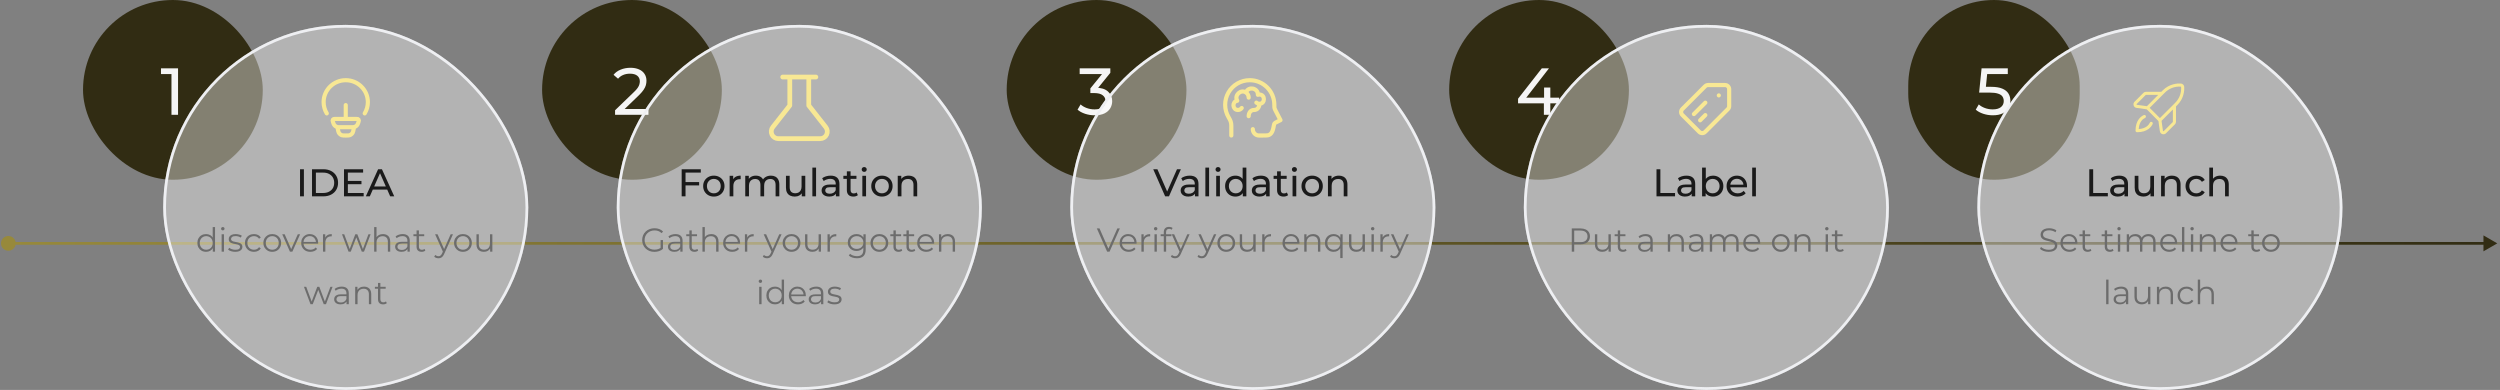 <svg width="904" height="141" viewBox="0 0 904 141" fill="none" xmlns="http://www.w3.org/2000/svg">
<rect x="0" y="0" width="904" height="141" fill="#808080" stroke="none"/>
<path d="M0.353 88C0.353 89.473 1.547 90.667 3.02 90.667C4.493 90.667 5.687 89.473 5.687 88C5.687 86.527 4.493 85.333 3.02 85.333C1.547 85.333 0.353 86.527 0.353 88ZM903.02 88L898.02 85.113V90.887L903.02 88ZM3.02 88V88.5H898.52V88V87.5H3.02V88Z" fill="url(#paint0_linear_53_4857)"/>
<rect x="30.02" width="65" height="65" rx="32.5" fill="#312C13"/>
<path d="M62.004 41.5V25.66L63.036 26.788H58.212V24.7H64.38V41.5H62.004Z" fill="#F5F5F5"/>
<rect x="196.02" width="65" height="65" rx="32.5" fill="#312C13"/>
<path d="M222.408 41.5V39.868L229.248 33.268C229.856 32.692 230.304 32.188 230.592 31.756C230.896 31.308 231.096 30.9 231.192 30.532C231.304 30.148 231.36 29.78 231.36 29.428C231.36 28.564 231.056 27.884 230.448 27.388C229.84 26.892 228.952 26.644 227.784 26.644C226.888 26.644 226.08 26.796 225.36 27.1C224.64 27.388 224.016 27.844 223.488 28.468L221.856 27.052C222.496 26.236 223.352 25.612 224.424 25.18C225.512 24.732 226.704 24.508 228 24.508C229.168 24.508 230.184 24.7 231.048 25.084C231.912 25.452 232.576 25.988 233.04 26.692C233.52 27.396 233.76 28.228 233.76 29.188C233.76 29.732 233.688 30.268 233.544 30.796C233.4 31.324 233.128 31.884 232.728 32.476C232.328 33.068 231.752 33.732 231 34.468L224.904 40.348L224.328 39.412H234.48V41.5H222.408Z" fill="#F5F5F5"/>
<rect x="364.02" width="65" height="65" rx="32.5" fill="#312C13"/>
<path d="M395.808 41.692C394.624 41.692 393.472 41.508 392.352 41.14C391.248 40.772 390.344 40.276 389.64 39.652L390.744 37.756C391.304 38.284 392.032 38.716 392.928 39.052C393.824 39.388 394.784 39.556 395.808 39.556C397.056 39.556 398.024 39.292 398.712 38.764C399.416 38.22 399.768 37.492 399.768 36.58C399.768 35.7 399.432 34.996 398.76 34.468C398.104 33.924 397.056 33.652 395.616 33.652H394.272V31.972L399.264 25.828L399.6 26.788H390.408V24.7H401.496V26.332L396.528 32.452L395.28 31.708H396.072C398.104 31.708 399.624 32.164 400.632 33.076C401.656 33.988 402.168 35.148 402.168 36.556C402.168 37.5 401.936 38.364 401.472 39.148C401.008 39.932 400.304 40.556 399.36 41.02C398.432 41.468 397.248 41.692 395.808 41.692Z" fill="#F5F5F5"/>
<rect x="524.02" width="65" height="65" rx="32.5" fill="#312C13"/>
<path d="M548.932 37.372V35.692L557.524 24.7H560.116L551.596 35.692L550.372 35.308H563.788V37.372H548.932ZM558.268 41.5V37.372L558.34 35.308V31.66H560.596V41.5H558.268Z" fill="#F5F5F5"/>
<rect x="690.02" width="62" height="65" rx="31" fill="#312C13"/>
<path d="M720.596 41.692C719.412 41.692 718.26 41.508 717.14 41.14C716.036 40.772 715.132 40.276 714.428 39.652L715.532 37.756C716.092 38.284 716.82 38.716 717.716 39.052C718.612 39.388 719.564 39.556 720.572 39.556C721.852 39.556 722.836 39.284 723.524 38.74C724.212 38.196 724.556 37.468 724.556 36.556C724.556 35.932 724.404 35.388 724.1 34.924C723.796 34.46 723.268 34.108 722.516 33.868C721.78 33.612 720.764 33.484 719.468 33.484H715.652L716.54 24.7H726.02V26.788H717.428L718.676 25.612L717.98 32.548L716.732 31.396H719.972C721.652 31.396 723.004 31.612 724.028 32.044C725.052 32.476 725.796 33.076 726.26 33.844C726.724 34.596 726.956 35.468 726.956 36.46C726.956 37.42 726.724 38.3 726.26 39.1C725.796 39.884 725.092 40.516 724.148 40.996C723.22 41.46 722.036 41.692 720.596 41.692Z" fill="#F5F5F5"/>
<g clip-path="url(#clip0_53_4857)">
<rect x="59.02" y="9" width="132" height="132" rx="66" fill="white" fill-opacity="0.4"/>
<g clip-path="url(#clip1_53_4857)">
<path d="M118.163 41C117.413 39.771 117.017 38.359 117.02 36.919C117.02 32.545 120.602 29 125.02 29C129.438 29 133.02 32.545 133.02 36.919C133.023 38.359 132.627 39.771 131.877 41M128.02 46L127.89 46.647C127.75 47.354 127.679 47.707 127.52 47.987C127.275 48.419 126.878 48.744 126.407 48.899C126.102 49 125.74 49 125.02 49C124.3 49 123.938 49 123.633 48.9C123.162 48.744 122.765 48.419 122.52 47.987C122.361 47.707 122.29 47.354 122.15 46.647L122.02 46M125.02 43V38M120.403 44.098C120.311 43.822 120.265 43.683 120.27 43.571C120.276 43.455 120.315 43.343 120.383 43.249C120.45 43.155 120.544 43.083 120.652 43.041C120.756 43 120.902 43 121.192 43H128.848C129.139 43 129.284 43 129.388 43.04C129.496 43.082 129.59 43.155 129.658 43.249C129.726 43.343 129.765 43.455 129.77 43.571C129.775 43.683 129.729 43.821 129.637 44.098C129.467 44.609 129.382 44.865 129.251 45.072C128.977 45.505 128.548 45.816 128.051 45.941C127.813 46 127.545 46 127.008 46H123.032C122.495 46 122.226 46 121.989 45.94C121.493 45.815 121.063 45.504 120.789 45.072C120.658 44.865 120.573 44.609 120.403 44.098Z" stroke="#F8E894" stroke-width="1.5" stroke-linecap="round" stroke-linejoin="round"/>
</g>
<path d="M108.49 71V61.2H109.89V71H108.49ZM112.824 71V61.2H116.954C117.999 61.2 118.919 61.405 119.712 61.816C120.515 62.227 121.135 62.801 121.574 63.538C122.022 64.275 122.246 65.129 122.246 66.1C122.246 67.071 122.022 67.925 121.574 68.662C121.135 69.399 120.515 69.973 119.712 70.384C118.919 70.795 117.999 71 116.954 71H112.824ZM114.224 69.782H116.87C117.682 69.782 118.382 69.628 118.97 69.32C119.567 69.012 120.029 68.583 120.356 68.032C120.683 67.472 120.846 66.828 120.846 66.1C120.846 65.363 120.683 64.719 120.356 64.168C120.029 63.617 119.567 63.188 118.97 62.88C118.382 62.572 117.682 62.418 116.87 62.418H114.224V69.782ZM125.664 65.428H130.704V66.618H125.664V65.428ZM125.79 69.782H131.502V71H124.39V61.2H131.306V62.418H125.79V69.782ZM132.285 71L136.723 61.2H138.109L142.561 71H141.091L137.129 61.984H137.689L133.727 71H132.285ZM134.175 68.55L134.553 67.43H140.069L140.475 68.55H134.175Z" fill="#1A1A1A"/>
<path d="M74.511 91.06C73.911 91.06 73.371 90.924 72.891 90.652C72.419 90.38 72.047 90.004 71.775 89.524C71.503 89.036 71.367 88.476 71.367 87.844C71.367 87.204 71.503 86.644 71.775 86.164C72.047 85.684 72.419 85.312 72.891 85.048C73.371 84.776 73.911 84.64 74.511 84.64C75.063 84.64 75.555 84.764 75.987 85.012C76.427 85.26 76.775 85.624 77.031 86.104C77.295 86.576 77.427 87.156 77.427 87.844C77.427 88.524 77.299 89.104 77.043 89.584C76.787 90.064 76.439 90.432 75.999 90.688C75.567 90.936 75.071 91.06 74.511 91.06ZM74.571 90.304C75.019 90.304 75.419 90.204 75.771 90.004C76.131 89.796 76.411 89.508 76.611 89.14C76.819 88.764 76.923 88.332 76.923 87.844C76.923 87.348 76.819 86.916 76.611 86.548C76.411 86.18 76.131 85.896 75.771 85.696C75.419 85.488 75.019 85.384 74.571 85.384C74.131 85.384 73.735 85.488 73.383 85.696C73.031 85.896 72.751 86.18 72.543 86.548C72.335 86.916 72.231 87.348 72.231 87.844C72.231 88.332 72.335 88.764 72.543 89.14C72.751 89.508 73.031 89.796 73.383 90.004C73.735 90.204 74.131 90.304 74.571 90.304ZM76.947 91V89.104L77.031 87.832L76.911 86.56V82.096H77.763V91H76.947ZM80.136 91V84.7H80.988V91H80.136ZM80.568 83.308C80.392 83.308 80.244 83.248 80.124 83.128C80.004 83.008 79.944 82.864 79.944 82.696C79.944 82.528 80.004 82.388 80.124 82.276C80.244 82.156 80.392 82.096 80.568 82.096C80.744 82.096 80.892 82.152 81.012 82.264C81.132 82.376 81.192 82.516 81.192 82.684C81.192 82.86 81.132 83.008 81.012 83.128C80.9 83.248 80.752 83.308 80.568 83.308ZM85.05 91.06C84.53 91.06 84.038 90.988 83.574 90.844C83.11 90.692 82.746 90.504 82.482 90.28L82.866 89.608C83.122 89.8 83.45 89.968 83.85 90.112C84.25 90.248 84.67 90.316 85.11 90.316C85.71 90.316 86.142 90.224 86.406 90.04C86.67 89.848 86.802 89.596 86.802 89.284C86.802 89.052 86.726 88.872 86.574 88.744C86.43 88.608 86.238 88.508 85.998 88.444C85.758 88.372 85.49 88.312 85.194 88.264C84.898 88.216 84.602 88.16 84.306 88.096C84.018 88.032 83.754 87.94 83.514 87.82C83.274 87.692 83.078 87.52 82.926 87.304C82.782 87.088 82.71 86.8 82.71 86.44C82.71 86.096 82.806 85.788 82.998 85.516C83.19 85.244 83.47 85.032 83.838 84.88C84.214 84.72 84.67 84.64 85.206 84.64C85.614 84.64 86.022 84.696 86.43 84.808C86.838 84.912 87.174 85.052 87.438 85.228L87.066 85.912C86.786 85.72 86.486 85.584 86.166 85.504C85.846 85.416 85.526 85.372 85.206 85.372C84.638 85.372 84.218 85.472 83.946 85.672C83.682 85.864 83.55 86.112 83.55 86.416C83.55 86.656 83.622 86.844 83.766 86.98C83.918 87.116 84.114 87.224 84.354 87.304C84.602 87.376 84.87 87.436 85.158 87.484C85.454 87.532 85.746 87.592 86.034 87.664C86.33 87.728 86.598 87.82 86.838 87.94C87.086 88.052 87.282 88.216 87.426 88.432C87.578 88.64 87.654 88.916 87.654 89.26C87.654 89.628 87.55 89.948 87.342 90.22C87.142 90.484 86.846 90.692 86.454 90.844C86.07 90.988 85.602 91.06 85.05 91.06ZM91.834 91.06C91.21 91.06 90.65 90.924 90.154 90.652C89.666 90.372 89.282 89.992 89.002 89.512C88.722 89.024 88.582 88.468 88.582 87.844C88.582 87.212 88.722 86.656 89.002 86.176C89.282 85.696 89.666 85.32 90.154 85.048C90.65 84.776 91.21 84.64 91.834 84.64C92.37 84.64 92.854 84.744 93.286 84.952C93.718 85.16 94.058 85.472 94.306 85.888L93.67 86.32C93.454 86 93.186 85.764 92.866 85.612C92.546 85.46 92.198 85.384 91.822 85.384C91.374 85.384 90.97 85.488 90.61 85.696C90.25 85.896 89.966 86.18 89.758 86.548C89.55 86.916 89.446 87.348 89.446 87.844C89.446 88.34 89.55 88.772 89.758 89.14C89.966 89.508 90.25 89.796 90.61 90.004C90.97 90.204 91.374 90.304 91.822 90.304C92.198 90.304 92.546 90.228 92.866 90.076C93.186 89.924 93.454 89.692 93.67 89.38L94.306 89.812C94.058 90.22 93.718 90.532 93.286 90.748C92.854 90.956 92.37 91.06 91.834 91.06ZM98.442 91.06C97.834 91.06 97.286 90.924 96.798 90.652C96.318 90.372 95.938 89.992 95.658 89.512C95.378 89.024 95.238 88.468 95.238 87.844C95.238 87.212 95.378 86.656 95.658 86.176C95.938 85.696 96.318 85.32 96.798 85.048C97.278 84.776 97.826 84.64 98.442 84.64C99.066 84.64 99.618 84.776 100.098 85.048C100.586 85.32 100.966 85.696 101.238 86.176C101.518 86.656 101.658 87.212 101.658 87.844C101.658 88.468 101.518 89.024 101.238 89.512C100.966 89.992 100.586 90.372 100.098 90.652C99.61 90.924 99.058 91.06 98.442 91.06ZM98.442 90.304C98.898 90.304 99.302 90.204 99.654 90.004C100.006 89.796 100.282 89.508 100.482 89.14C100.69 88.764 100.794 88.332 100.794 87.844C100.794 87.348 100.69 86.916 100.482 86.548C100.282 86.18 100.006 85.896 99.654 85.696C99.302 85.488 98.902 85.384 98.454 85.384C98.006 85.384 97.606 85.488 97.254 85.696C96.902 85.896 96.622 86.18 96.414 86.548C96.206 86.916 96.102 87.348 96.102 87.844C96.102 88.332 96.206 88.764 96.414 89.14C96.622 89.508 96.902 89.796 97.254 90.004C97.606 90.204 98.002 90.304 98.442 90.304ZM104.842 91L102.046 84.7H102.934L105.502 90.544H105.082L107.686 84.7H108.526L105.718 91H104.842ZM112.226 91.06C111.57 91.06 110.994 90.924 110.498 90.652C110.002 90.372 109.614 89.992 109.334 89.512C109.054 89.024 108.914 88.468 108.914 87.844C108.914 87.22 109.046 86.668 109.31 86.188C109.582 85.708 109.95 85.332 110.414 85.06C110.886 84.78 111.414 84.64 111.998 84.64C112.59 84.64 113.114 84.776 113.57 85.048C114.034 85.312 114.398 85.688 114.662 86.176C114.926 86.656 115.058 87.212 115.058 87.844C115.058 87.884 115.054 87.928 115.046 87.976C115.046 88.016 115.046 88.06 115.046 88.108H109.562V87.472H114.59L114.254 87.724C114.254 87.268 114.154 86.864 113.954 86.512C113.762 86.152 113.498 85.872 113.162 85.672C112.826 85.472 112.438 85.372 111.998 85.372C111.566 85.372 111.178 85.472 110.834 85.672C110.49 85.872 110.222 86.152 110.03 86.512C109.838 86.872 109.742 87.284 109.742 87.748V87.88C109.742 88.36 109.846 88.784 110.054 89.152C110.27 89.512 110.566 89.796 110.942 90.004C111.326 90.204 111.762 90.304 112.25 90.304C112.634 90.304 112.99 90.236 113.318 90.1C113.654 89.964 113.942 89.756 114.182 89.476L114.662 90.028C114.382 90.364 114.03 90.62 113.606 90.796C113.19 90.972 112.73 91.06 112.226 91.06ZM116.792 91V84.7H117.608V86.416L117.524 86.116C117.7 85.636 117.996 85.272 118.412 85.024C118.828 84.768 119.344 84.64 119.96 84.64V85.468C119.928 85.468 119.896 85.468 119.864 85.468C119.832 85.46 119.8 85.456 119.768 85.456C119.104 85.456 118.584 85.66 118.208 86.068C117.832 86.468 117.644 87.04 117.644 87.784V91H116.792ZM126.033 91L123.657 84.7H124.473L126.633 90.544H126.261L128.481 84.7H129.213L131.409 90.544H131.037L133.233 84.7H134.013L131.625 91H130.821L128.709 85.504H128.961L126.837 91H126.033ZM138.512 84.64C139.024 84.64 139.472 84.74 139.856 84.94C140.248 85.132 140.552 85.428 140.768 85.828C140.992 86.228 141.104 86.732 141.104 87.34V91H140.252V87.424C140.252 86.76 140.084 86.26 139.748 85.924C139.42 85.58 138.956 85.408 138.356 85.408C137.908 85.408 137.516 85.5 137.18 85.684C136.852 85.86 136.596 86.12 136.412 86.464C136.236 86.8 136.148 87.208 136.148 87.688V91H135.296V82.096H136.148V86.428L135.98 86.104C136.18 85.648 136.5 85.292 136.94 85.036C137.38 84.772 137.904 84.64 138.512 84.64ZM147.353 91V89.608L147.317 89.38V87.052C147.317 86.516 147.165 86.104 146.861 85.816C146.565 85.528 146.121 85.384 145.529 85.384C145.121 85.384 144.733 85.452 144.365 85.588C143.997 85.724 143.685 85.904 143.429 86.128L143.045 85.492C143.365 85.22 143.749 85.012 144.197 84.868C144.645 84.716 145.117 84.64 145.613 84.64C146.429 84.64 147.057 84.844 147.497 85.252C147.945 85.652 148.169 86.264 148.169 87.088V91H147.353ZM145.181 91.06C144.709 91.06 144.297 90.984 143.945 90.832C143.601 90.672 143.337 90.456 143.153 90.184C142.969 89.904 142.877 89.584 142.877 89.224C142.877 88.896 142.953 88.6 143.105 88.336C143.265 88.064 143.521 87.848 143.873 87.688C144.233 87.52 144.713 87.436 145.313 87.436H147.485V88.072H145.337C144.729 88.072 144.305 88.18 144.065 88.396C143.833 88.612 143.717 88.88 143.717 89.2C143.717 89.56 143.857 89.848 144.137 90.064C144.417 90.28 144.809 90.388 145.313 90.388C145.793 90.388 146.205 90.28 146.549 90.064C146.901 89.84 147.157 89.52 147.317 89.104L147.509 89.692C147.349 90.108 147.069 90.44 146.669 90.688C146.277 90.936 145.781 91.06 145.181 91.06ZM152.475 91.06C151.883 91.06 151.427 90.9 151.107 90.58C150.787 90.26 150.627 89.808 150.627 89.224V83.308H151.479V89.176C151.479 89.544 151.571 89.828 151.755 90.028C151.947 90.228 152.219 90.328 152.571 90.328C152.947 90.328 153.259 90.22 153.507 90.004L153.807 90.616C153.639 90.768 153.435 90.88 153.195 90.952C152.963 91.024 152.723 91.06 152.475 91.06ZM149.499 85.408V84.7H153.399V85.408H149.499ZM158.547 93.388C158.251 93.388 157.967 93.34 157.695 93.244C157.431 93.148 157.203 93.004 157.011 92.812L157.407 92.176C157.567 92.328 157.739 92.444 157.923 92.524C158.115 92.612 158.327 92.656 158.559 92.656C158.839 92.656 159.079 92.576 159.279 92.416C159.487 92.264 159.683 91.992 159.867 91.6L160.275 90.676L160.371 90.544L162.963 84.7H163.803L160.647 91.756C160.471 92.164 160.275 92.488 160.059 92.728C159.851 92.968 159.623 93.136 159.375 93.232C159.127 93.336 158.851 93.388 158.547 93.388ZM160.227 91.18L157.323 84.7H158.211L160.779 90.484L160.227 91.18ZM167.395 91.06C166.787 91.06 166.239 90.924 165.751 90.652C165.271 90.372 164.891 89.992 164.611 89.512C164.331 89.024 164.191 88.468 164.191 87.844C164.191 87.212 164.331 86.656 164.611 86.176C164.891 85.696 165.271 85.32 165.751 85.048C166.231 84.776 166.779 84.64 167.395 84.64C168.019 84.64 168.571 84.776 169.051 85.048C169.539 85.32 169.919 85.696 170.191 86.176C170.471 86.656 170.611 87.212 170.611 87.844C170.611 88.468 170.471 89.024 170.191 89.512C169.919 89.992 169.539 90.372 169.051 90.652C168.563 90.924 168.011 91.06 167.395 91.06ZM167.395 90.304C167.851 90.304 168.255 90.204 168.607 90.004C168.959 89.796 169.235 89.508 169.435 89.14C169.643 88.764 169.747 88.332 169.747 87.844C169.747 87.348 169.643 86.916 169.435 86.548C169.235 86.18 168.959 85.896 168.607 85.696C168.255 85.488 167.855 85.384 167.407 85.384C166.959 85.384 166.559 85.488 166.207 85.696C165.855 85.896 165.575 86.18 165.367 86.548C165.159 86.916 165.055 87.348 165.055 87.844C165.055 88.332 165.159 88.764 165.367 89.14C165.575 89.508 165.855 89.796 166.207 90.004C166.559 90.204 166.955 90.304 167.395 90.304ZM174.955 91.06C174.419 91.06 173.951 90.96 173.551 90.76C173.151 90.56 172.839 90.26 172.615 89.86C172.399 89.46 172.291 88.96 172.291 88.36V84.7H173.143V88.264C173.143 88.936 173.307 89.444 173.635 89.788C173.971 90.124 174.439 90.292 175.039 90.292C175.479 90.292 175.859 90.204 176.179 90.028C176.507 89.844 176.755 89.58 176.923 89.236C177.099 88.892 177.187 88.48 177.187 88V84.7H178.039V91H177.223V89.272L177.355 89.584C177.155 90.048 176.843 90.412 176.419 90.676C176.003 90.932 175.515 91.06 174.955 91.06ZM112.281 110L109.905 103.7H110.721L112.881 109.544H112.509L114.729 103.7H115.461L117.657 109.544H117.285L119.481 103.7H120.261L117.873 110H117.069L114.957 104.504H115.209L113.085 110H112.281ZM125.304 110V108.608L125.268 108.38V106.052C125.268 105.516 125.116 105.104 124.812 104.816C124.516 104.528 124.072 104.384 123.48 104.384C123.072 104.384 122.684 104.452 122.316 104.588C121.948 104.724 121.636 104.904 121.38 105.128L120.996 104.492C121.316 104.22 121.7 104.012 122.148 103.868C122.596 103.716 123.068 103.64 123.564 103.64C124.38 103.64 125.008 103.844 125.448 104.252C125.896 104.652 126.12 105.264 126.12 106.088V110H125.304ZM123.132 110.06C122.66 110.06 122.248 109.984 121.896 109.832C121.552 109.672 121.288 109.456 121.104 109.184C120.92 108.904 120.828 108.584 120.828 108.224C120.828 107.896 120.904 107.6 121.056 107.336C121.216 107.064 121.472 106.848 121.824 106.688C122.184 106.52 122.664 106.436 123.264 106.436H125.436V107.072H123.288C122.68 107.072 122.256 107.18 122.016 107.396C121.784 107.612 121.668 107.88 121.668 108.2C121.668 108.56 121.808 108.848 122.088 109.064C122.368 109.28 122.76 109.388 123.264 109.388C123.744 109.388 124.156 109.28 124.5 109.064C124.852 108.84 125.108 108.52 125.268 108.104L125.46 108.692C125.3 109.108 125.02 109.44 124.62 109.688C124.228 109.936 123.732 110.06 123.132 110.06ZM131.651 103.64C132.163 103.64 132.611 103.74 132.995 103.94C133.387 104.132 133.691 104.428 133.907 104.828C134.131 105.228 134.243 105.732 134.243 106.34V110H133.391V106.424C133.391 105.76 133.223 105.26 132.887 104.924C132.559 104.58 132.095 104.408 131.495 104.408C131.047 104.408 130.655 104.5 130.319 104.684C129.991 104.86 129.735 105.12 129.551 105.464C129.375 105.8 129.287 106.208 129.287 106.688V110H128.435V103.7H129.251V105.428L129.119 105.104C129.319 104.648 129.639 104.292 130.079 104.036C130.519 103.772 131.043 103.64 131.651 103.64ZM138.536 110.06C137.944 110.06 137.488 109.9 137.168 109.58C136.848 109.26 136.688 108.808 136.688 108.224V102.308H137.54V108.176C137.54 108.544 137.632 108.828 137.816 109.028C138.008 109.228 138.28 109.328 138.632 109.328C139.008 109.328 139.32 109.22 139.568 109.004L139.868 109.616C139.7 109.768 139.496 109.88 139.256 109.952C139.024 110.024 138.784 110.06 138.536 110.06ZM135.56 104.408V103.7H139.46V104.408H135.56Z" fill="#6C6C6C"/>
</g>
<rect x="59.52" y="9.5" width="131" height="131" rx="65.5" stroke="#EEEFF2"/>
<g clip-path="url(#clip2_53_4857)">
<rect x="223.02" y="9" width="132" height="132" rx="66" fill="white" fill-opacity="0.4"/>
<path d="M292.449 27.857V38.143L298.603 45.977C298.903 46.357 299.089 46.813 299.142 47.294C299.194 47.774 299.11 48.26 298.898 48.695C298.687 49.13 298.358 49.496 297.948 49.753C297.538 50.009 297.064 50.144 296.58 50.143H281.46C280.977 50.144 280.503 50.009 280.092 49.753C279.682 49.496 279.353 49.13 279.142 48.695C278.93 48.26 278.846 47.774 278.898 47.294C278.951 46.813 279.137 46.357 279.437 45.977L285.591 38.143V27.857M283.02 27.857H295.02" stroke="#F8E894" stroke-width="1.714" stroke-linecap="round" stroke-linejoin="round"/>
<path d="M247.75 65.834H252.804V67.038H247.75V65.834ZM247.89 71H246.49V61.2H253.406V62.418H247.89V71ZM258.126 71.084C257.38 71.084 256.717 70.921 256.138 70.594C255.56 70.267 255.102 69.819 254.766 69.25C254.43 68.671 254.262 68.018 254.262 67.29C254.262 66.553 254.43 65.899 254.766 65.33C255.102 64.761 255.56 64.317 256.138 64C256.717 63.673 257.38 63.51 258.126 63.51C258.864 63.51 259.522 63.673 260.1 64C260.688 64.317 261.146 64.761 261.472 65.33C261.808 65.89 261.976 66.543 261.976 67.29C261.976 68.027 261.808 68.681 261.472 69.25C261.146 69.819 260.688 70.267 260.1 70.594C259.522 70.921 258.864 71.084 258.126 71.084ZM258.126 69.908C258.602 69.908 259.027 69.801 259.4 69.586C259.783 69.371 260.082 69.068 260.296 68.676C260.511 68.275 260.618 67.813 260.618 67.29C260.618 66.758 260.511 66.301 260.296 65.918C260.082 65.526 259.783 65.223 259.4 65.008C259.027 64.793 258.602 64.686 258.126 64.686C257.65 64.686 257.226 64.793 256.852 65.008C256.479 65.223 256.18 65.526 255.956 65.918C255.732 66.301 255.62 66.758 255.62 67.29C255.62 67.813 255.732 68.275 255.956 68.676C256.18 69.068 256.479 69.371 256.852 69.586C257.226 69.801 257.65 69.908 258.126 69.908ZM263.835 71V63.58H265.123V65.596L264.997 65.092C265.202 64.579 265.548 64.187 266.033 63.916C266.518 63.645 267.116 63.51 267.825 63.51V64.812C267.769 64.803 267.713 64.798 267.657 64.798C267.61 64.798 267.564 64.798 267.517 64.798C266.798 64.798 266.229 65.013 265.809 65.442C265.389 65.871 265.179 66.492 265.179 67.304V71H263.835ZM278.764 63.51C279.361 63.51 279.888 63.627 280.346 63.86C280.803 64.093 281.158 64.448 281.41 64.924C281.671 65.4 281.802 66.002 281.802 66.73V71H280.458V66.884C280.458 66.165 280.29 65.624 279.954 65.26C279.618 64.896 279.146 64.714 278.54 64.714C278.092 64.714 277.7 64.807 277.364 64.994C277.028 65.181 276.766 65.456 276.58 65.82C276.402 66.184 276.314 66.637 276.314 67.178V71H274.97V66.884C274.97 66.165 274.802 65.624 274.466 65.26C274.139 64.896 273.668 64.714 273.052 64.714C272.613 64.714 272.226 64.807 271.89 64.994C271.554 65.181 271.292 65.456 271.106 65.82C270.919 66.184 270.826 66.637 270.826 67.178V71H269.482V63.58H270.77V65.554L270.56 65.05C270.793 64.565 271.152 64.187 271.638 63.916C272.123 63.645 272.688 63.51 273.332 63.51C274.041 63.51 274.652 63.687 275.166 64.042C275.679 64.387 276.015 64.915 276.174 65.624L275.628 65.4C275.852 64.831 276.244 64.373 276.804 64.028C277.364 63.683 278.017 63.51 278.764 63.51ZM287.396 71.084C286.762 71.084 286.202 70.967 285.716 70.734C285.24 70.501 284.867 70.146 284.596 69.67C284.335 69.185 284.204 68.578 284.204 67.85V63.58H285.548V67.696C285.548 68.424 285.721 68.97 286.066 69.334C286.421 69.698 286.916 69.88 287.55 69.88C288.017 69.88 288.423 69.787 288.768 69.6C289.114 69.404 289.38 69.124 289.566 68.76C289.753 68.387 289.846 67.939 289.846 67.416V63.58H291.19V71H289.916V68.998L290.126 69.53C289.884 70.025 289.52 70.407 289.034 70.678C288.549 70.949 288.003 71.084 287.396 71.084ZM293.749 71V60.612H295.093V71H293.749ZM302.265 71V69.432L302.195 69.138V66.464C302.195 65.895 302.027 65.456 301.691 65.148C301.365 64.831 300.87 64.672 300.207 64.672C299.769 64.672 299.339 64.747 298.919 64.896C298.499 65.036 298.145 65.227 297.855 65.47L297.295 64.462C297.678 64.154 298.135 63.921 298.667 63.762C299.209 63.594 299.773 63.51 300.361 63.51C301.379 63.51 302.163 63.757 302.713 64.252C303.264 64.747 303.539 65.503 303.539 66.52V71H302.265ZM299.829 71.084C299.279 71.084 298.793 70.991 298.373 70.804C297.963 70.617 297.645 70.361 297.421 70.034C297.197 69.698 297.085 69.32 297.085 68.9C297.085 68.499 297.179 68.135 297.365 67.808C297.561 67.481 297.874 67.22 298.303 67.024C298.742 66.828 299.33 66.73 300.067 66.73H302.419V67.696H300.123C299.451 67.696 298.999 67.808 298.765 68.032C298.532 68.256 298.415 68.527 298.415 68.844C298.415 69.208 298.56 69.502 298.849 69.726C299.139 69.941 299.54 70.048 300.053 70.048C300.557 70.048 300.996 69.936 301.369 69.712C301.752 69.488 302.027 69.161 302.195 68.732L302.461 69.656C302.284 70.095 301.971 70.445 301.523 70.706C301.075 70.958 300.511 71.084 299.829 71.084ZM308.574 71.084C307.828 71.084 307.249 70.883 306.838 70.482C306.428 70.081 306.222 69.507 306.222 68.76V61.956H307.566V68.704C307.566 69.105 307.664 69.413 307.86 69.628C308.066 69.843 308.355 69.95 308.728 69.95C309.148 69.95 309.498 69.833 309.778 69.6L310.198 70.566C309.993 70.743 309.746 70.874 309.456 70.958C309.176 71.042 308.882 71.084 308.574 71.084ZM304.962 64.686V63.58H309.694V64.686H304.962ZM311.823 71V63.58H313.167V71H311.823ZM312.495 62.152C312.234 62.152 312.015 62.068 311.837 61.9C311.669 61.732 311.585 61.527 311.585 61.284C311.585 61.032 311.669 60.822 311.837 60.654C312.015 60.486 312.234 60.402 312.495 60.402C312.757 60.402 312.971 60.486 313.139 60.654C313.317 60.813 313.405 61.013 313.405 61.256C313.405 61.508 313.321 61.723 313.153 61.9C312.985 62.068 312.766 62.152 312.495 62.152ZM318.911 71.084C318.165 71.084 317.502 70.921 316.923 70.594C316.345 70.267 315.887 69.819 315.551 69.25C315.215 68.671 315.047 68.018 315.047 67.29C315.047 66.553 315.215 65.899 315.551 65.33C315.887 64.761 316.345 64.317 316.923 64C317.502 63.673 318.165 63.51 318.911 63.51C319.649 63.51 320.307 63.673 320.885 64C321.473 64.317 321.931 64.761 322.257 65.33C322.593 65.89 322.761 66.543 322.761 67.29C322.761 68.027 322.593 68.681 322.257 69.25C321.931 69.819 321.473 70.267 320.885 70.594C320.307 70.921 319.649 71.084 318.911 71.084ZM318.911 69.908C319.387 69.908 319.812 69.801 320.185 69.586C320.568 69.371 320.867 69.068 321.081 68.676C321.296 68.275 321.403 67.813 321.403 67.29C321.403 66.758 321.296 66.301 321.081 65.918C320.867 65.526 320.568 65.223 320.185 65.008C319.812 64.793 319.387 64.686 318.911 64.686C318.435 64.686 318.011 64.793 317.637 65.008C317.264 65.223 316.965 65.526 316.741 65.918C316.517 66.301 316.405 66.758 316.405 67.29C316.405 67.813 316.517 68.275 316.741 68.676C316.965 69.068 317.264 69.371 317.637 69.586C318.011 69.801 318.435 69.908 318.911 69.908ZM328.582 63.51C329.189 63.51 329.721 63.627 330.178 63.86C330.645 64.093 331.009 64.448 331.27 64.924C331.532 65.4 331.662 66.002 331.662 66.73V71H330.318V66.884C330.318 66.165 330.141 65.624 329.786 65.26C329.441 64.896 328.951 64.714 328.316 64.714C327.84 64.714 327.425 64.807 327.07 64.994C326.716 65.181 326.44 65.456 326.244 65.82C326.058 66.184 325.964 66.637 325.964 67.178V71H324.62V63.58H325.908V65.582L325.698 65.05C325.941 64.565 326.314 64.187 326.818 63.916C327.322 63.645 327.91 63.51 328.582 63.51Z" fill="#1A1A1A"/>
<path d="M236.638 91.072C235.998 91.072 235.406 90.968 234.862 90.76C234.326 90.544 233.858 90.244 233.458 89.86C233.066 89.476 232.758 89.024 232.534 88.504C232.318 87.984 232.21 87.416 232.21 86.8C232.21 86.184 232.318 85.616 232.534 85.096C232.758 84.576 233.07 84.124 233.47 83.74C233.87 83.356 234.338 83.06 234.874 82.852C235.418 82.636 236.01 82.528 236.65 82.528C237.29 82.528 237.874 82.628 238.402 82.828C238.938 83.028 239.394 83.332 239.77 83.74L239.218 84.304C238.866 83.952 238.478 83.7 238.054 83.548C237.63 83.396 237.174 83.32 236.686 83.32C236.166 83.32 235.686 83.408 235.246 83.584C234.814 83.752 234.434 83.996 234.106 84.316C233.786 84.628 233.534 84.996 233.35 85.42C233.174 85.836 233.086 86.296 233.086 86.8C233.086 87.296 233.174 87.756 233.35 88.18C233.534 88.604 233.786 88.976 234.106 89.296C234.434 89.608 234.814 89.852 235.246 90.028C235.686 90.196 236.162 90.28 236.674 90.28C237.154 90.28 237.606 90.208 238.03 90.064C238.462 89.92 238.858 89.676 239.218 89.332L239.722 90.004C239.322 90.356 238.854 90.624 238.318 90.808C237.782 90.984 237.222 91.072 236.638 91.072ZM238.87 89.896V86.8H239.722V90.004L238.87 89.896ZM246.004 91V89.608L245.968 89.38V87.052C245.968 86.516 245.816 86.104 245.512 85.816C245.216 85.528 244.772 85.384 244.18 85.384C243.772 85.384 243.384 85.452 243.016 85.588C242.648 85.724 242.336 85.904 242.08 86.128L241.696 85.492C242.016 85.22 242.4 85.012 242.848 84.868C243.296 84.716 243.768 84.64 244.264 84.64C245.08 84.64 245.708 84.844 246.148 85.252C246.596 85.652 246.82 86.264 246.82 87.088V91H246.004ZM243.832 91.06C243.36 91.06 242.948 90.984 242.596 90.832C242.252 90.672 241.988 90.456 241.804 90.184C241.62 89.904 241.528 89.584 241.528 89.224C241.528 88.896 241.604 88.6 241.756 88.336C241.916 88.064 242.172 87.848 242.524 87.688C242.884 87.52 243.364 87.436 243.964 87.436H246.136V88.072H243.988C243.38 88.072 242.956 88.18 242.716 88.396C242.484 88.612 242.368 88.88 242.368 89.2C242.368 89.56 242.508 89.848 242.788 90.064C243.068 90.28 243.46 90.388 243.964 90.388C244.444 90.388 244.856 90.28 245.2 90.064C245.552 89.84 245.808 89.52 245.968 89.104L246.16 89.692C246 90.108 245.72 90.44 245.32 90.688C244.928 90.936 244.432 91.06 243.832 91.06ZM251.126 91.06C250.534 91.06 250.078 90.9 249.758 90.58C249.438 90.26 249.278 89.808 249.278 89.224V83.308H250.13V89.176C250.13 89.544 250.222 89.828 250.406 90.028C250.598 90.228 250.87 90.328 251.222 90.328C251.598 90.328 251.91 90.22 252.158 90.004L252.458 90.616C252.29 90.768 252.086 90.88 251.846 90.952C251.614 91.024 251.374 91.06 251.126 91.06ZM248.15 85.408V84.7H252.05V85.408H248.15ZM257.225 84.64C257.737 84.64 258.185 84.74 258.569 84.94C258.961 85.132 259.265 85.428 259.481 85.828C259.705 86.228 259.817 86.732 259.817 87.34V91H258.965V87.424C258.965 86.76 258.797 86.26 258.461 85.924C258.133 85.58 257.669 85.408 257.069 85.408C256.621 85.408 256.229 85.5 255.893 85.684C255.565 85.86 255.309 86.12 255.125 86.464C254.949 86.8 254.861 87.208 254.861 87.688V91H254.009V82.096H254.861V86.428L254.693 86.104C254.893 85.648 255.213 85.292 255.653 85.036C256.093 84.772 256.617 84.64 257.225 84.64ZM264.794 91.06C264.138 91.06 263.562 90.924 263.066 90.652C262.57 90.372 262.182 89.992 261.902 89.512C261.622 89.024 261.482 88.468 261.482 87.844C261.482 87.22 261.614 86.668 261.878 86.188C262.15 85.708 262.518 85.332 262.982 85.06C263.454 84.78 263.982 84.64 264.566 84.64C265.158 84.64 265.682 84.776 266.138 85.048C266.602 85.312 266.966 85.688 267.23 86.176C267.494 86.656 267.626 87.212 267.626 87.844C267.626 87.884 267.622 87.928 267.614 87.976C267.614 88.016 267.614 88.06 267.614 88.108H262.13V87.472H267.158L266.822 87.724C266.822 87.268 266.722 86.864 266.522 86.512C266.33 86.152 266.066 85.872 265.73 85.672C265.394 85.472 265.006 85.372 264.566 85.372C264.134 85.372 263.746 85.472 263.402 85.672C263.058 85.872 262.79 86.152 262.598 86.512C262.406 86.872 262.31 87.284 262.31 87.748V87.88C262.31 88.36 262.414 88.784 262.622 89.152C262.838 89.512 263.134 89.796 263.51 90.004C263.894 90.204 264.33 90.304 264.818 90.304C265.202 90.304 265.558 90.236 265.886 90.1C266.222 89.964 266.51 89.756 266.75 89.476L267.23 90.028C266.95 90.364 266.598 90.62 266.174 90.796C265.758 90.972 265.298 91.06 264.794 91.06ZM269.36 91V84.7H270.176V86.416L270.092 86.116C270.268 85.636 270.564 85.272 270.98 85.024C271.396 84.768 271.912 84.64 272.528 84.64V85.468C272.496 85.468 272.464 85.468 272.432 85.468C272.4 85.46 272.368 85.456 272.336 85.456C271.672 85.456 271.152 85.66 270.776 86.068C270.4 86.468 270.212 87.04 270.212 87.784V91H269.36ZM277.365 93.388C277.069 93.388 276.785 93.34 276.513 93.244C276.249 93.148 276.021 93.004 275.829 92.812L276.225 92.176C276.385 92.328 276.557 92.444 276.741 92.524C276.933 92.612 277.145 92.656 277.377 92.656C277.657 92.656 277.897 92.576 278.097 92.416C278.305 92.264 278.501 91.992 278.685 91.6L279.093 90.676L279.189 90.544L281.781 84.7H282.621L279.465 91.756C279.289 92.164 279.093 92.488 278.877 92.728C278.669 92.968 278.441 93.136 278.193 93.232C277.945 93.336 277.669 93.388 277.365 93.388ZM279.045 91.18L276.141 84.7H277.029L279.597 90.484L279.045 91.18ZM286.214 91.06C285.606 91.06 285.058 90.924 284.57 90.652C284.09 90.372 283.71 89.992 283.43 89.512C283.15 89.024 283.01 88.468 283.01 87.844C283.01 87.212 283.15 86.656 283.43 86.176C283.71 85.696 284.09 85.32 284.57 85.048C285.05 84.776 285.598 84.64 286.214 84.64C286.838 84.64 287.39 84.776 287.87 85.048C288.358 85.32 288.738 85.696 289.01 86.176C289.29 86.656 289.43 87.212 289.43 87.844C289.43 88.468 289.29 89.024 289.01 89.512C288.738 89.992 288.358 90.372 287.87 90.652C287.382 90.924 286.83 91.06 286.214 91.06ZM286.214 90.304C286.67 90.304 287.074 90.204 287.426 90.004C287.778 89.796 288.054 89.508 288.254 89.14C288.462 88.764 288.566 88.332 288.566 87.844C288.566 87.348 288.462 86.916 288.254 86.548C288.054 86.18 287.778 85.896 287.426 85.696C287.074 85.488 286.674 85.384 286.226 85.384C285.778 85.384 285.378 85.488 285.026 85.696C284.674 85.896 284.394 86.18 284.186 86.548C283.978 86.916 283.874 87.348 283.874 87.844C283.874 88.332 283.978 88.764 284.186 89.14C284.394 89.508 284.674 89.796 285.026 90.004C285.378 90.204 285.774 90.304 286.214 90.304ZM293.773 91.06C293.237 91.06 292.769 90.96 292.369 90.76C291.969 90.56 291.657 90.26 291.433 89.86C291.217 89.46 291.109 88.96 291.109 88.36V84.7H291.961V88.264C291.961 88.936 292.125 89.444 292.453 89.788C292.789 90.124 293.257 90.292 293.857 90.292C294.297 90.292 294.677 90.204 294.997 90.028C295.325 89.844 295.573 89.58 295.741 89.236C295.917 88.892 296.005 88.48 296.005 88V84.7H296.857V91H296.041V89.272L296.173 89.584C295.973 90.048 295.661 90.412 295.237 90.676C294.821 90.932 294.333 91.06 293.773 91.06ZM299.231 91V84.7H300.047V86.416L299.963 86.116C300.139 85.636 300.435 85.272 300.851 85.024C301.267 84.768 301.783 84.64 302.399 84.64V85.468C302.367 85.468 302.335 85.468 302.303 85.468C302.271 85.46 302.239 85.456 302.207 85.456C301.543 85.456 301.023 85.66 300.647 86.068C300.271 86.468 300.083 87.04 300.083 87.784V91H299.231ZM309.876 93.388C309.3 93.388 308.748 93.304 308.22 93.136C307.692 92.968 307.264 92.728 306.936 92.416L307.368 91.768C307.664 92.032 308.028 92.24 308.46 92.392C308.9 92.552 309.364 92.632 309.852 92.632C310.652 92.632 311.24 92.444 311.616 92.068C311.992 91.7 312.18 91.124 312.18 90.34V88.768L312.3 87.688L312.216 86.608V84.7H313.032V90.232C313.032 91.32 312.764 92.116 312.228 92.62C311.7 93.132 310.916 93.388 309.876 93.388ZM309.72 90.76C309.12 90.76 308.58 90.632 308.1 90.376C307.62 90.112 307.24 89.748 306.96 89.284C306.688 88.82 306.552 88.288 306.552 87.688C306.552 87.088 306.688 86.56 306.96 86.104C307.24 85.64 307.62 85.28 308.1 85.024C308.58 84.768 309.12 84.64 309.72 84.64C310.28 84.64 310.784 84.756 311.232 84.988C311.68 85.22 312.036 85.564 312.3 86.02C312.564 86.476 312.696 87.032 312.696 87.688C312.696 88.344 312.564 88.9 312.3 89.356C312.036 89.812 311.68 90.16 311.232 90.4C310.784 90.64 310.28 90.76 309.72 90.76ZM309.804 90.004C310.268 90.004 310.68 89.908 311.04 89.716C311.4 89.516 311.684 89.244 311.892 88.9C312.1 88.548 312.204 88.144 312.204 87.688C312.204 87.232 312.1 86.832 311.892 86.488C311.684 86.144 311.4 85.876 311.04 85.684C310.68 85.484 310.268 85.384 309.804 85.384C309.348 85.384 308.936 85.484 308.568 85.684C308.208 85.876 307.924 86.144 307.716 86.488C307.516 86.832 307.416 87.232 307.416 87.688C307.416 88.144 307.516 88.548 307.716 88.9C307.924 89.244 308.208 89.516 308.568 89.716C308.936 89.908 309.348 90.004 309.804 90.004ZM317.971 91.06C317.363 91.06 316.815 90.924 316.327 90.652C315.847 90.372 315.467 89.992 315.187 89.512C314.907 89.024 314.767 88.468 314.767 87.844C314.767 87.212 314.907 86.656 315.187 86.176C315.467 85.696 315.847 85.32 316.327 85.048C316.807 84.776 317.355 84.64 317.971 84.64C318.595 84.64 319.147 84.776 319.627 85.048C320.115 85.32 320.495 85.696 320.767 86.176C321.047 86.656 321.187 87.212 321.187 87.844C321.187 88.468 321.047 89.024 320.767 89.512C320.495 89.992 320.115 90.372 319.627 90.652C319.139 90.924 318.587 91.06 317.971 91.06ZM317.971 90.304C318.427 90.304 318.831 90.204 319.183 90.004C319.535 89.796 319.811 89.508 320.011 89.14C320.219 88.764 320.323 88.332 320.323 87.844C320.323 87.348 320.219 86.916 320.011 86.548C319.811 86.18 319.535 85.896 319.183 85.696C318.831 85.488 318.431 85.384 317.983 85.384C317.535 85.384 317.135 85.488 316.783 85.696C316.431 85.896 316.151 86.18 315.943 86.548C315.735 86.916 315.631 87.348 315.631 87.844C315.631 88.332 315.735 88.764 315.943 89.14C316.151 89.508 316.431 89.796 316.783 90.004C317.135 90.204 317.531 90.304 317.971 90.304ZM324.919 91.06C324.327 91.06 323.871 90.9 323.551 90.58C323.231 90.26 323.071 89.808 323.071 89.224V83.308H323.923V89.176C323.923 89.544 324.015 89.828 324.199 90.028C324.391 90.228 324.663 90.328 325.015 90.328C325.391 90.328 325.703 90.22 325.951 90.004L326.251 90.616C326.083 90.768 325.879 90.88 325.639 90.952C325.407 91.024 325.167 91.06 324.919 91.06ZM321.943 85.408V84.7H325.843V85.408H321.943ZM329.63 91.06C329.038 91.06 328.582 90.9 328.262 90.58C327.942 90.26 327.782 89.808 327.782 89.224V83.308H328.634V89.176C328.634 89.544 328.726 89.828 328.91 90.028C329.102 90.228 329.374 90.328 329.726 90.328C330.102 90.328 330.414 90.22 330.662 90.004L330.962 90.616C330.794 90.768 330.59 90.88 330.35 90.952C330.118 91.024 329.878 91.06 329.63 91.06ZM326.654 85.408V84.7H330.554V85.408H326.654ZM334.966 91.06C334.31 91.06 333.734 90.924 333.238 90.652C332.742 90.372 332.354 89.992 332.074 89.512C331.794 89.024 331.654 88.468 331.654 87.844C331.654 87.22 331.786 86.668 332.05 86.188C332.322 85.708 332.69 85.332 333.154 85.06C333.626 84.78 334.154 84.64 334.738 84.64C335.33 84.64 335.854 84.776 336.31 85.048C336.774 85.312 337.138 85.688 337.402 86.176C337.666 86.656 337.798 87.212 337.798 87.844C337.798 87.884 337.794 87.928 337.786 87.976C337.786 88.016 337.786 88.06 337.786 88.108H332.302V87.472H337.33L336.994 87.724C336.994 87.268 336.894 86.864 336.694 86.512C336.502 86.152 336.238 85.872 335.902 85.672C335.566 85.472 335.178 85.372 334.738 85.372C334.306 85.372 333.918 85.472 333.574 85.672C333.23 85.872 332.962 86.152 332.77 86.512C332.578 86.872 332.482 87.284 332.482 87.748V87.88C332.482 88.36 332.586 88.784 332.794 89.152C333.01 89.512 333.306 89.796 333.682 90.004C334.066 90.204 334.502 90.304 334.99 90.304C335.374 90.304 335.73 90.236 336.058 90.1C336.394 89.964 336.682 89.756 336.922 89.476L337.402 90.028C337.122 90.364 336.77 90.62 336.346 90.796C335.93 90.972 335.47 91.06 334.966 91.06ZM342.748 84.64C343.26 84.64 343.708 84.74 344.092 84.94C344.484 85.132 344.788 85.428 345.004 85.828C345.228 86.228 345.34 86.732 345.34 87.34V91H344.488V87.424C344.488 86.76 344.32 86.26 343.984 85.924C343.656 85.58 343.192 85.408 342.592 85.408C342.144 85.408 341.752 85.5 341.416 85.684C341.088 85.86 340.832 86.12 340.648 86.464C340.472 86.8 340.384 87.208 340.384 87.688V91H339.532V84.7H340.348V86.428L340.216 86.104C340.416 85.648 340.736 85.292 341.176 85.036C341.616 84.772 342.14 84.64 342.748 84.64ZM274.528 110V103.7H275.38V110H274.528ZM274.96 102.308C274.784 102.308 274.636 102.248 274.516 102.128C274.396 102.008 274.336 101.864 274.336 101.696C274.336 101.528 274.396 101.388 274.516 101.276C274.636 101.156 274.784 101.096 274.96 101.096C275.136 101.096 275.284 101.152 275.404 101.264C275.524 101.376 275.584 101.516 275.584 101.684C275.584 101.86 275.524 102.008 275.404 102.128C275.292 102.248 275.144 102.308 274.96 102.308ZM280.259 110.06C279.659 110.06 279.119 109.924 278.639 109.652C278.167 109.38 277.795 109.004 277.523 108.524C277.251 108.036 277.115 107.476 277.115 106.844C277.115 106.204 277.251 105.644 277.523 105.164C277.795 104.684 278.167 104.312 278.639 104.048C279.119 103.776 279.659 103.64 280.259 103.64C280.811 103.64 281.303 103.764 281.735 104.012C282.175 104.26 282.523 104.624 282.779 105.104C283.043 105.576 283.175 106.156 283.175 106.844C283.175 107.524 283.047 108.104 282.791 108.584C282.535 109.064 282.187 109.432 281.747 109.688C281.315 109.936 280.819 110.06 280.259 110.06ZM280.319 109.304C280.767 109.304 281.167 109.204 281.519 109.004C281.879 108.796 282.159 108.508 282.359 108.14C282.567 107.764 282.671 107.332 282.671 106.844C282.671 106.348 282.567 105.916 282.359 105.548C282.159 105.18 281.879 104.896 281.519 104.696C281.167 104.488 280.767 104.384 280.319 104.384C279.879 104.384 279.483 104.488 279.131 104.696C278.779 104.896 278.499 105.18 278.291 105.548C278.083 105.916 277.979 106.348 277.979 106.844C277.979 107.332 278.083 107.764 278.291 108.14C278.499 108.508 278.779 108.796 279.131 109.004C279.483 109.204 279.879 109.304 280.319 109.304ZM282.695 110V108.104L282.779 106.832L282.659 105.56V101.096H283.511V110H282.695ZM288.56 110.06C287.904 110.06 287.328 109.924 286.832 109.652C286.336 109.372 285.948 108.992 285.668 108.512C285.388 108.024 285.248 107.468 285.248 106.844C285.248 106.22 285.38 105.668 285.644 105.188C285.916 104.708 286.284 104.332 286.748 104.06C287.22 103.78 287.748 103.64 288.332 103.64C288.924 103.64 289.448 103.776 289.904 104.048C290.368 104.312 290.732 104.688 290.996 105.176C291.26 105.656 291.392 106.212 291.392 106.844C291.392 106.884 291.388 106.928 291.38 106.976C291.38 107.016 291.38 107.06 291.38 107.108H285.896V106.472H290.924L290.588 106.724C290.588 106.268 290.488 105.864 290.288 105.512C290.096 105.152 289.832 104.872 289.496 104.672C289.16 104.472 288.772 104.372 288.332 104.372C287.9 104.372 287.512 104.472 287.168 104.672C286.824 104.872 286.556 105.152 286.364 105.512C286.172 105.872 286.076 106.284 286.076 106.748V106.88C286.076 107.36 286.18 107.784 286.388 108.152C286.604 108.512 286.9 108.796 287.276 109.004C287.66 109.204 288.096 109.304 288.584 109.304C288.968 109.304 289.324 109.236 289.652 109.1C289.988 108.964 290.276 108.756 290.516 108.476L290.996 109.028C290.716 109.364 290.364 109.62 289.94 109.796C289.524 109.972 289.064 110.06 288.56 110.06ZM296.898 110V108.608L296.862 108.38V106.052C296.862 105.516 296.71 105.104 296.406 104.816C296.11 104.528 295.666 104.384 295.074 104.384C294.666 104.384 294.278 104.452 293.91 104.588C293.542 104.724 293.23 104.904 292.974 105.128L292.59 104.492C292.91 104.22 293.294 104.012 293.742 103.868C294.19 103.716 294.662 103.64 295.158 103.64C295.974 103.64 296.602 103.844 297.042 104.252C297.49 104.652 297.714 105.264 297.714 106.088V110H296.898ZM294.726 110.06C294.254 110.06 293.842 109.984 293.49 109.832C293.146 109.672 292.882 109.456 292.698 109.184C292.514 108.904 292.422 108.584 292.422 108.224C292.422 107.896 292.498 107.6 292.65 107.336C292.81 107.064 293.066 106.848 293.418 106.688C293.778 106.52 294.258 106.436 294.858 106.436H297.03V107.072H294.882C294.274 107.072 293.85 107.18 293.61 107.396C293.378 107.612 293.262 107.88 293.262 108.2C293.262 108.56 293.402 108.848 293.682 109.064C293.962 109.28 294.354 109.388 294.858 109.388C295.338 109.388 295.75 109.28 296.094 109.064C296.446 108.84 296.702 108.52 296.862 108.104L297.054 108.692C296.894 109.108 296.614 109.44 296.214 109.688C295.822 109.936 295.326 110.06 294.726 110.06ZM301.72 110.06C301.2 110.06 300.708 109.988 300.244 109.844C299.78 109.692 299.416 109.504 299.152 109.28L299.536 108.608C299.792 108.8 300.12 108.968 300.52 109.112C300.92 109.248 301.34 109.316 301.78 109.316C302.38 109.316 302.812 109.224 303.076 109.04C303.34 108.848 303.472 108.596 303.472 108.284C303.472 108.052 303.396 107.872 303.244 107.744C303.1 107.608 302.908 107.508 302.668 107.444C302.428 107.372 302.16 107.312 301.864 107.264C301.568 107.216 301.272 107.16 300.976 107.096C300.688 107.032 300.424 106.94 300.184 106.82C299.944 106.692 299.748 106.52 299.596 106.304C299.452 106.088 299.38 105.8 299.38 105.44C299.38 105.096 299.476 104.788 299.668 104.516C299.86 104.244 300.14 104.032 300.508 103.88C300.884 103.72 301.34 103.64 301.876 103.64C302.284 103.64 302.692 103.696 303.1 103.808C303.508 103.912 303.844 104.052 304.108 104.228L303.736 104.912C303.456 104.72 303.156 104.584 302.836 104.504C302.516 104.416 302.196 104.372 301.876 104.372C301.308 104.372 300.888 104.472 300.616 104.672C300.352 104.864 300.22 105.112 300.22 105.416C300.22 105.656 300.292 105.844 300.436 105.98C300.588 106.116 300.784 106.224 301.024 106.304C301.272 106.376 301.54 106.436 301.828 106.484C302.124 106.532 302.416 106.592 302.704 106.664C303 106.728 303.268 106.82 303.508 106.94C303.756 107.052 303.952 107.216 304.096 107.432C304.248 107.64 304.324 107.916 304.324 108.26C304.324 108.628 304.22 108.948 304.012 109.22C303.812 109.484 303.516 109.692 303.124 109.844C302.74 109.988 302.272 110.06 301.72 110.06Z" fill="#6C6C6C"/>
</g>
<rect x="223.52" y="9.5" width="131" height="131" rx="65.5" stroke="#EEEFF2"/>
<g clip-path="url(#clip3_53_4857)">
<rect x="387.02" y="9" width="132" height="132" rx="66" fill="white" fill-opacity="0.4"/>
<path d="M445.242 48.995V45.445C445.242 44.174 444.909 43.513 444.255 42.408C443.458 41.058 443.032 39.521 443.02 37.954C443.009 36.386 443.412 34.843 444.189 33.482C444.966 32.12 446.09 30.988 447.446 30.201C448.802 29.414 450.341 29 451.909 29C454.266 29 456.527 29.937 458.194 31.603C459.861 33.27 460.797 35.53 460.798 37.887C460.798 38.467 460.798 38.757 460.822 38.919C460.88 39.307 461.062 39.641 461.239 39.987L463.02 43.441L461.62 44.141C461.215 44.343 461.012 44.444 460.871 44.631C460.73 44.818 460.69 45.03 460.611 45.451L460.603 45.493C460.42 46.461 460.219 47.529 459.653 48.203C459.453 48.44 459.205 48.633 458.926 48.77C458.465 48.995 457.898 48.995 456.764 48.995C456.239 48.995 455.713 49.007 455.188 48.995C453.945 48.964 453.02 47.918 453.02 46.705" stroke="#F8E894" stroke-width="1.5" stroke-linecap="round" stroke-linejoin="round"/>
<path d="M455.408 37.532C454.982 37.532 454.593 37.37 454.298 37.105M455.408 37.532C455.408 38.678 454.744 39.766 453.466 39.766C452.188 39.766 451.524 40.854 451.524 42M455.408 37.532C457.558 37.532 457.558 34.181 455.408 34.181C455.212 34.182 455.027 34.213 454.851 34.276C454.956 31.778 451.355 31.1 450.539 33.44M450.539 33.44C451.134 33.841 451.524 34.523 451.524 35.297M450.539 33.44C448.687 32.19 446.219 34.433 447.393 36.433C445.423 36.728 445.633 39.766 447.64 39.766C447.908 39.766 448.172 39.701 448.409 39.577C448.646 39.453 448.849 39.274 449.002 39.054" stroke="#F8E894" stroke-width="1.5" stroke-linecap="round" stroke-linejoin="round"/>
<path d="M421.318 71L417.006 61.2H418.518L422.48 70.244H421.612L425.602 61.2H427.002L422.704 71H421.318ZM432.101 71V69.432L432.031 69.138V66.464C432.031 65.895 431.863 65.456 431.527 65.148C431.201 64.831 430.706 64.672 430.043 64.672C429.605 64.672 429.175 64.747 428.755 64.896C428.335 65.036 427.981 65.227 427.691 65.47L427.131 64.462C427.514 64.154 427.971 63.921 428.503 63.762C429.045 63.594 429.609 63.51 430.197 63.51C431.215 63.51 431.999 63.757 432.549 64.252C433.1 64.747 433.375 65.503 433.375 66.52V71H432.101ZM429.665 71.084C429.115 71.084 428.629 70.991 428.209 70.804C427.799 70.617 427.481 70.361 427.257 70.034C427.033 69.698 426.921 69.32 426.921 68.9C426.921 68.499 427.015 68.135 427.201 67.808C427.397 67.481 427.71 67.22 428.139 67.024C428.578 66.828 429.166 66.73 429.903 66.73H432.255V67.696H429.959C429.287 67.696 428.835 67.808 428.601 68.032C428.368 68.256 428.251 68.527 428.251 68.844C428.251 69.208 428.396 69.502 428.685 69.726C428.975 69.941 429.376 70.048 429.889 70.048C430.393 70.048 430.832 69.936 431.205 69.712C431.588 69.488 431.863 69.161 432.031 68.732L432.297 69.656C432.12 70.095 431.807 70.445 431.359 70.706C430.911 70.958 430.347 71.084 429.665 71.084ZM435.862 71V60.612H437.206V71H435.862ZM439.773 71V63.58H441.117V71H439.773ZM440.445 62.152C440.183 62.152 439.964 62.068 439.787 61.9C439.619 61.732 439.535 61.527 439.535 61.284C439.535 61.032 439.619 60.822 439.787 60.654C439.964 60.486 440.183 60.402 440.445 60.402C440.706 60.402 440.921 60.486 441.089 60.654C441.266 60.813 441.355 61.013 441.355 61.256C441.355 61.508 441.271 61.723 441.103 61.9C440.935 62.068 440.715 62.152 440.445 62.152ZM446.749 71.084C446.03 71.084 445.386 70.925 444.817 70.608C444.257 70.291 443.813 69.847 443.487 69.278C443.16 68.709 442.997 68.046 442.997 67.29C442.997 66.534 443.16 65.876 443.487 65.316C443.813 64.747 444.257 64.303 444.817 63.986C445.386 63.669 446.03 63.51 446.749 63.51C447.374 63.51 447.939 63.65 448.443 63.93C448.947 64.21 449.348 64.63 449.647 65.19C449.955 65.75 450.109 66.45 450.109 67.29C450.109 68.13 449.959 68.83 449.661 69.39C449.371 69.95 448.975 70.375 448.471 70.664C447.967 70.944 447.393 71.084 446.749 71.084ZM446.861 69.908C447.327 69.908 447.747 69.801 448.121 69.586C448.503 69.371 448.802 69.068 449.017 68.676C449.241 68.275 449.353 67.813 449.353 67.29C449.353 66.758 449.241 66.301 449.017 65.918C448.802 65.526 448.503 65.223 448.121 65.008C447.747 64.793 447.327 64.686 446.861 64.686C446.385 64.686 445.96 64.793 445.587 65.008C445.213 65.223 444.915 65.526 444.691 65.918C444.467 66.301 444.355 66.758 444.355 67.29C444.355 67.813 444.467 68.275 444.691 68.676C444.915 69.068 445.213 69.371 445.587 69.586C445.96 69.801 446.385 69.908 446.861 69.908ZM449.395 71V68.998L449.479 67.276L449.339 65.554V60.612H450.683V71H449.395ZM457.832 71V69.432L457.762 69.138V66.464C457.762 65.895 457.594 65.456 457.258 65.148C456.931 64.831 456.436 64.672 455.774 64.672C455.335 64.672 454.906 64.747 454.486 64.896C454.066 65.036 453.711 65.227 453.422 65.47L452.862 64.462C453.244 64.154 453.702 63.921 454.234 63.762C454.775 63.594 455.34 63.51 455.928 63.51C456.945 63.51 457.729 63.757 458.28 64.252C458.83 64.747 459.106 65.503 459.106 66.52V71H457.832ZM455.396 71.084C454.845 71.084 454.36 70.991 453.94 70.804C453.529 70.617 453.212 70.361 452.988 70.034C452.764 69.698 452.652 69.32 452.652 68.9C452.652 68.499 452.745 68.135 452.932 67.808C453.128 67.481 453.44 67.22 453.87 67.024C454.308 66.828 454.896 66.73 455.634 66.73H457.986V67.696H455.69C455.018 67.696 454.565 67.808 454.332 68.032C454.098 68.256 453.982 68.527 453.982 68.844C453.982 69.208 454.126 69.502 454.416 69.726C454.705 69.941 455.106 70.048 455.62 70.048C456.124 70.048 456.562 69.936 456.936 69.712C457.318 69.488 457.594 69.161 457.762 68.732L458.028 69.656C457.85 70.095 457.538 70.445 457.09 70.706C456.642 70.958 456.077 71.084 455.396 71.084ZM464.141 71.084C463.394 71.084 462.816 70.883 462.405 70.482C461.994 70.081 461.789 69.507 461.789 68.76V61.956H463.133V68.704C463.133 69.105 463.231 69.413 463.427 69.628C463.632 69.843 463.922 69.95 464.295 69.95C464.715 69.95 465.065 69.833 465.345 69.6L465.765 70.566C465.56 70.743 465.312 70.874 465.023 70.958C464.743 71.042 464.449 71.084 464.141 71.084ZM460.529 64.686V63.58H465.261V64.686H460.529ZM467.39 71V63.58H468.734V71H467.39ZM468.062 62.152C467.8 62.152 467.581 62.068 467.404 61.9C467.236 61.732 467.152 61.527 467.152 61.284C467.152 61.032 467.236 60.822 467.404 60.654C467.581 60.486 467.8 60.402 468.062 60.402C468.323 60.402 468.538 60.486 468.706 60.654C468.883 60.813 468.972 61.013 468.972 61.256C468.972 61.508 468.888 61.723 468.72 61.9C468.552 62.068 468.332 62.152 468.062 62.152ZM474.478 71.084C473.731 71.084 473.069 70.921 472.49 70.594C471.911 70.267 471.454 69.819 471.118 69.25C470.782 68.671 470.614 68.018 470.614 67.29C470.614 66.553 470.782 65.899 471.118 65.33C471.454 64.761 471.911 64.317 472.49 64C473.069 63.673 473.731 63.51 474.478 63.51C475.215 63.51 475.873 63.673 476.452 64C477.04 64.317 477.497 64.761 477.824 65.33C478.16 65.89 478.328 66.543 478.328 67.29C478.328 68.027 478.16 68.681 477.824 69.25C477.497 69.819 477.04 70.267 476.452 70.594C475.873 70.921 475.215 71.084 474.478 71.084ZM474.478 69.908C474.954 69.908 475.379 69.801 475.752 69.586C476.135 69.371 476.433 69.068 476.648 68.676C476.863 68.275 476.97 67.813 476.97 67.29C476.97 66.758 476.863 66.301 476.648 65.918C476.433 65.526 476.135 65.223 475.752 65.008C475.379 64.793 474.954 64.686 474.478 64.686C474.002 64.686 473.577 64.793 473.204 65.008C472.831 65.223 472.532 65.526 472.308 65.918C472.084 66.301 471.972 66.758 471.972 67.29C471.972 67.813 472.084 68.275 472.308 68.676C472.532 69.068 472.831 69.371 473.204 69.586C473.577 69.801 474.002 69.908 474.478 69.908ZM484.149 63.51C484.755 63.51 485.287 63.627 485.745 63.86C486.211 64.093 486.575 64.448 486.837 64.924C487.098 65.4 487.229 66.002 487.229 66.73V71H485.885V66.884C485.885 66.165 485.707 65.624 485.353 65.26C485.007 64.896 484.517 64.714 483.883 64.714C483.407 64.714 482.991 64.807 482.637 64.994C482.282 65.181 482.007 65.456 481.811 65.82C481.624 66.184 481.531 66.637 481.531 67.178V71H480.187V63.58H481.475V65.582L481.265 65.05C481.507 64.565 481.881 64.187 482.385 63.916C482.889 63.645 483.477 63.51 484.149 63.51Z" fill="#1A1A1A"/>
<path d="M400.339 91L396.619 82.6H397.579L401.059 90.508H400.531L404.035 82.6H404.935L401.215 91H400.339ZM408.169 91.06C407.513 91.06 406.937 90.924 406.441 90.652C405.945 90.372 405.557 89.992 405.277 89.512C404.997 89.024 404.857 88.468 404.857 87.844C404.857 87.22 404.989 86.668 405.253 86.188C405.525 85.708 405.893 85.332 406.357 85.06C406.829 84.78 407.357 84.64 407.941 84.64C408.533 84.64 409.057 84.776 409.513 85.048C409.977 85.312 410.341 85.688 410.605 86.176C410.869 86.656 411.001 87.212 411.001 87.844C411.001 87.884 410.997 87.928 410.989 87.976C410.989 88.016 410.989 88.06 410.989 88.108H405.505V87.472H410.533L410.197 87.724C410.197 87.268 410.097 86.864 409.897 86.512C409.705 86.152 409.441 85.872 409.105 85.672C408.769 85.472 408.381 85.372 407.941 85.372C407.509 85.372 407.121 85.472 406.777 85.672C406.433 85.872 406.165 86.152 405.973 86.512C405.781 86.872 405.685 87.284 405.685 87.748V87.88C405.685 88.36 405.789 88.784 405.997 89.152C406.213 89.512 406.509 89.796 406.885 90.004C407.269 90.204 407.705 90.304 408.193 90.304C408.577 90.304 408.933 90.236 409.261 90.1C409.597 89.964 409.885 89.756 410.125 89.476L410.605 90.028C410.325 90.364 409.973 90.62 409.549 90.796C409.133 90.972 408.673 91.06 408.169 91.06ZM412.735 91V84.7H413.551V86.416L413.467 86.116C413.643 85.636 413.939 85.272 414.355 85.024C414.771 84.768 415.287 84.64 415.903 84.64V85.468C415.871 85.468 415.839 85.468 415.807 85.468C415.775 85.46 415.743 85.456 415.711 85.456C415.047 85.456 414.527 85.66 414.151 86.068C413.775 86.468 413.587 87.04 413.587 87.784V91H412.735ZM417.458 91V84.7H418.31V91H417.458ZM417.89 83.308C417.714 83.308 417.566 83.248 417.446 83.128C417.326 83.008 417.266 82.864 417.266 82.696C417.266 82.528 417.326 82.388 417.446 82.276C417.566 82.156 417.714 82.096 417.89 82.096C418.066 82.096 418.214 82.152 418.334 82.264C418.454 82.376 418.514 82.516 418.514 82.684C418.514 82.86 418.454 83.008 418.334 83.128C418.222 83.248 418.074 83.308 417.89 83.308ZM420.825 91V83.908C420.825 83.348 420.989 82.896 421.317 82.552C421.645 82.208 422.117 82.036 422.733 82.036C422.973 82.036 423.205 82.068 423.429 82.132C423.653 82.196 423.841 82.296 423.993 82.432L423.705 83.068C423.585 82.964 423.445 82.888 423.285 82.84C423.125 82.784 422.953 82.756 422.769 82.756C422.409 82.756 422.133 82.856 421.941 83.056C421.749 83.256 421.653 83.552 421.653 83.944V84.904L421.677 85.3V91H420.825ZM419.697 85.408V84.7H423.597V85.408H419.697ZM424.912 93.388C424.616 93.388 424.332 93.34 424.06 93.244C423.796 93.148 423.568 93.004 423.376 92.812L423.772 92.176C423.932 92.328 424.104 92.444 424.288 92.524C424.48 92.612 424.692 92.656 424.924 92.656C425.204 92.656 425.444 92.576 425.644 92.416C425.852 92.264 426.048 91.992 426.232 91.6L426.64 90.676L426.736 90.544L429.328 84.7H430.168L427.012 91.756C426.836 92.164 426.64 92.488 426.424 92.728C426.216 92.968 425.988 93.136 425.74 93.232C425.492 93.336 425.216 93.388 424.912 93.388ZM426.592 91.18L423.688 84.7H424.576L427.144 90.484L426.592 91.18ZM434.557 93.388C434.261 93.388 433.977 93.34 433.705 93.244C433.441 93.148 433.213 93.004 433.021 92.812L433.417 92.176C433.577 92.328 433.749 92.444 433.933 92.524C434.125 92.612 434.337 92.656 434.569 92.656C434.849 92.656 435.089 92.576 435.289 92.416C435.497 92.264 435.693 91.992 435.877 91.6L436.285 90.676L436.381 90.544L438.973 84.7H439.813L436.657 91.756C436.481 92.164 436.285 92.488 436.069 92.728C435.861 92.968 435.633 93.136 435.385 93.232C435.137 93.336 434.861 93.388 434.557 93.388ZM436.237 91.18L433.333 84.7H434.221L436.789 90.484L436.237 91.18ZM443.405 91.06C442.797 91.06 442.249 90.924 441.761 90.652C441.281 90.372 440.901 89.992 440.621 89.512C440.341 89.024 440.201 88.468 440.201 87.844C440.201 87.212 440.341 86.656 440.621 86.176C440.901 85.696 441.281 85.32 441.761 85.048C442.241 84.776 442.789 84.64 443.405 84.64C444.029 84.64 444.581 84.776 445.061 85.048C445.549 85.32 445.929 85.696 446.201 86.176C446.481 86.656 446.621 87.212 446.621 87.844C446.621 88.468 446.481 89.024 446.201 89.512C445.929 89.992 445.549 90.372 445.061 90.652C444.573 90.924 444.021 91.06 443.405 91.06ZM443.405 90.304C443.861 90.304 444.265 90.204 444.617 90.004C444.969 89.796 445.245 89.508 445.445 89.14C445.653 88.764 445.757 88.332 445.757 87.844C445.757 87.348 445.653 86.916 445.445 86.548C445.245 86.18 444.969 85.896 444.617 85.696C444.265 85.488 443.865 85.384 443.417 85.384C442.969 85.384 442.569 85.488 442.217 85.696C441.865 85.896 441.585 86.18 441.377 86.548C441.169 86.916 441.065 87.348 441.065 87.844C441.065 88.332 441.169 88.764 441.377 89.14C441.585 89.508 441.865 89.796 442.217 90.004C442.569 90.204 442.965 90.304 443.405 90.304ZM450.964 91.06C450.428 91.06 449.96 90.96 449.56 90.76C449.16 90.56 448.848 90.26 448.624 89.86C448.408 89.46 448.3 88.96 448.3 88.36V84.7H449.152V88.264C449.152 88.936 449.316 89.444 449.644 89.788C449.98 90.124 450.448 90.292 451.048 90.292C451.488 90.292 451.868 90.204 452.188 90.028C452.516 89.844 452.764 89.58 452.932 89.236C453.108 88.892 453.196 88.48 453.196 88V84.7H454.048V91H453.232V89.272L453.364 89.584C453.164 90.048 452.852 90.412 452.428 90.676C452.012 90.932 451.524 91.06 450.964 91.06ZM456.423 91V84.7H457.239V86.416L457.155 86.116C457.331 85.636 457.627 85.272 458.043 85.024C458.459 84.768 458.975 84.64 459.591 84.64V85.468C459.559 85.468 459.527 85.468 459.495 85.468C459.463 85.46 459.431 85.456 459.399 85.456C458.735 85.456 458.215 85.66 457.839 86.068C457.463 86.468 457.275 87.04 457.275 87.784V91H456.423ZM467.056 91.06C466.4 91.06 465.824 90.924 465.328 90.652C464.832 90.372 464.444 89.992 464.164 89.512C463.884 89.024 463.744 88.468 463.744 87.844C463.744 87.22 463.876 86.668 464.14 86.188C464.412 85.708 464.78 85.332 465.244 85.06C465.716 84.78 466.244 84.64 466.828 84.64C467.42 84.64 467.944 84.776 468.4 85.048C468.864 85.312 469.228 85.688 469.492 86.176C469.756 86.656 469.888 87.212 469.888 87.844C469.888 87.884 469.884 87.928 469.876 87.976C469.876 88.016 469.876 88.06 469.876 88.108H464.392V87.472H469.42L469.084 87.724C469.084 87.268 468.984 86.864 468.784 86.512C468.592 86.152 468.328 85.872 467.992 85.672C467.656 85.472 467.268 85.372 466.828 85.372C466.396 85.372 466.008 85.472 465.664 85.672C465.32 85.872 465.052 86.152 464.86 86.512C464.668 86.872 464.572 87.284 464.572 87.748V87.88C464.572 88.36 464.676 88.784 464.884 89.152C465.1 89.512 465.396 89.796 465.772 90.004C466.156 90.204 466.592 90.304 467.08 90.304C467.464 90.304 467.82 90.236 468.148 90.1C468.484 89.964 468.772 89.756 469.012 89.476L469.492 90.028C469.212 90.364 468.86 90.62 468.436 90.796C468.02 90.972 467.56 91.06 467.056 91.06ZM474.838 84.64C475.35 84.64 475.798 84.74 476.182 84.94C476.574 85.132 476.878 85.428 477.094 85.828C477.318 86.228 477.43 86.732 477.43 87.34V91H476.578V87.424C476.578 86.76 476.41 86.26 476.074 85.924C475.746 85.58 475.282 85.408 474.682 85.408C474.234 85.408 473.842 85.5 473.506 85.684C473.178 85.86 472.922 86.12 472.738 86.464C472.562 86.8 472.474 87.208 472.474 87.688V91H471.622V84.7H472.438V86.428L472.306 86.104C472.506 85.648 472.826 85.292 473.266 85.036C473.706 84.772 474.23 84.64 474.838 84.64ZM482.239 91.06C481.639 91.06 481.099 90.924 480.619 90.652C480.147 90.38 479.775 90.004 479.503 89.524C479.231 89.044 479.095 88.484 479.095 87.844C479.095 87.212 479.231 86.656 479.503 86.176C479.775 85.688 480.147 85.312 480.619 85.048C481.099 84.776 481.639 84.64 482.239 84.64C482.799 84.64 483.295 84.764 483.727 85.012C484.167 85.26 484.515 85.624 484.771 86.104C485.027 86.576 485.155 87.156 485.155 87.844C485.155 88.532 485.023 89.116 484.759 89.596C484.503 90.068 484.155 90.432 483.715 90.688C483.283 90.936 482.791 91.06 482.239 91.06ZM482.299 90.304C482.747 90.304 483.147 90.204 483.499 90.004C483.859 89.796 484.139 89.508 484.339 89.14C484.547 88.764 484.651 88.332 484.651 87.844C484.651 87.356 484.547 86.928 484.339 86.56C484.139 86.192 483.859 85.904 483.499 85.696C483.147 85.488 482.747 85.384 482.299 85.384C481.859 85.384 481.463 85.488 481.111 85.696C480.759 85.904 480.479 86.192 480.271 86.56C480.063 86.928 479.959 87.356 479.959 87.844C479.959 88.332 480.063 88.764 480.271 89.14C480.479 89.508 480.759 89.796 481.111 90.004C481.463 90.204 481.859 90.304 482.299 90.304ZM484.639 93.328V89.128L484.759 87.856L484.675 86.596V84.7H485.491V93.328H484.639ZM490.468 91.06C489.932 91.06 489.464 90.96 489.064 90.76C488.664 90.56 488.352 90.26 488.128 89.86C487.912 89.46 487.804 88.96 487.804 88.36V84.7H488.656V88.264C488.656 88.936 488.82 89.444 489.148 89.788C489.484 90.124 489.952 90.292 490.552 90.292C490.992 90.292 491.372 90.204 491.692 90.028C492.02 89.844 492.268 89.58 492.436 89.236C492.612 88.892 492.7 88.48 492.7 88V84.7H493.552V91H492.736V89.272L492.868 89.584C492.668 90.048 492.356 90.412 491.932 90.676C491.516 90.932 491.028 91.06 490.468 91.06ZM495.927 91V84.7H496.779V91H495.927ZM496.359 83.308C496.183 83.308 496.035 83.248 495.915 83.128C495.795 83.008 495.735 82.864 495.735 82.696C495.735 82.528 495.795 82.388 495.915 82.276C496.035 82.156 496.183 82.096 496.359 82.096C496.535 82.096 496.683 82.152 496.803 82.264C496.923 82.376 496.983 82.516 496.983 82.684C496.983 82.86 496.923 83.008 496.803 83.128C496.691 83.248 496.543 83.308 496.359 83.308ZM499.149 91V84.7H499.965V86.416L499.881 86.116C500.057 85.636 500.353 85.272 500.769 85.024C501.185 84.768 501.701 84.64 502.317 84.64V85.468C502.285 85.468 502.253 85.468 502.221 85.468C502.189 85.46 502.157 85.456 502.125 85.456C501.461 85.456 500.941 85.66 500.565 86.068C500.189 86.468 500.001 87.04 500.001 87.784V91H499.149ZM504.19 93.388C503.894 93.388 503.61 93.34 503.338 93.244C503.074 93.148 502.846 93.004 502.654 92.812L503.05 92.176C503.21 92.328 503.382 92.444 503.566 92.524C503.758 92.612 503.97 92.656 504.202 92.656C504.482 92.656 504.722 92.576 504.922 92.416C505.13 92.264 505.326 91.992 505.51 91.6L505.918 90.676L506.014 90.544L508.606 84.7H509.446L506.29 91.756C506.114 92.164 505.918 92.488 505.702 92.728C505.494 92.968 505.266 93.136 505.018 93.232C504.77 93.336 504.494 93.388 504.19 93.388ZM505.87 91.18L502.966 84.7H503.854L506.422 90.484L505.87 91.18Z" fill="#6C6C6C"/>
</g>
<rect x="387.52" y="9.5" width="131" height="131" rx="65.5" stroke="#EEEFF2"/>
<g clip-path="url(#clip4_53_4857)">
<rect x="551.02" y="9" width="132" height="132" rx="66" fill="white" fill-opacity="0.4"/>
<path d="M612.52 41.25L616.645 37.125M614.77 43.5L616.645 41.625M608.33 39.44L616.58 31.189C616.862 30.908 617.243 30.75 617.641 30.75H623.77C624.168 30.75 624.549 30.908 624.83 31.189C625.112 31.471 625.27 31.852 625.27 32.25V38.379C625.27 38.777 625.112 39.158 624.83 39.44L616.58 47.69C616.299 47.971 615.918 48.129 615.52 48.129C615.122 48.129 614.741 47.971 614.459 47.69L608.33 41.56C608.049 41.279 607.891 40.898 607.891 40.5C607.891 40.102 608.049 39.721 608.33 39.44Z" stroke="#F8E894" stroke-width="1.5" stroke-linecap="round" stroke-linejoin="round"/>
<path d="M622.27 34.5C622.27 34.699 622.191 34.89 622.05 35.03C621.91 35.171 621.719 35.25 621.52 35.25C621.321 35.25 621.13 35.171 620.99 35.03C620.849 34.89 620.77 34.699 620.77 34.5C620.77 34.301 620.849 34.11 620.99 33.97C621.13 33.829 621.321 33.75 621.52 33.75C621.719 33.75 621.91 33.829 622.05 33.97C622.191 34.11 622.27 34.301 622.27 34.5Z" fill="#F8E894"/>
<path d="M598.99 71V61.2H600.39V69.782H605.696V71H598.99ZM611.713 71V69.432L611.643 69.138V66.464C611.643 65.895 611.475 65.456 611.139 65.148C610.812 64.831 610.317 64.672 609.655 64.672C609.216 64.672 608.787 64.747 608.367 64.896C607.947 65.036 607.592 65.227 607.303 65.47L606.743 64.462C607.125 64.154 607.583 63.921 608.115 63.762C608.656 63.594 609.221 63.51 609.809 63.51C610.826 63.51 611.61 63.757 612.161 64.252C612.711 64.747 612.987 65.503 612.987 66.52V71H611.713ZM609.277 71.084C608.726 71.084 608.241 70.991 607.821 70.804C607.41 70.617 607.093 70.361 606.869 70.034C606.645 69.698 606.533 69.32 606.533 68.9C606.533 68.499 606.626 68.135 606.813 67.808C607.009 67.481 607.321 67.22 607.751 67.024C608.189 66.828 608.777 66.73 609.515 66.73H611.867V67.696H609.571C608.899 67.696 608.446 67.808 608.213 68.032C607.979 68.256 607.863 68.527 607.863 68.844C607.863 69.208 608.007 69.502 608.297 69.726C608.586 69.941 608.987 70.048 609.501 70.048C610.005 70.048 610.443 69.936 610.817 69.712C611.199 69.488 611.475 69.161 611.643 68.732L611.909 69.656C611.731 70.095 611.419 70.445 610.971 70.706C610.523 70.958 609.958 71.084 609.277 71.084ZM619.408 71.084C618.773 71.084 618.199 70.944 617.686 70.664C617.182 70.375 616.78 69.95 616.482 69.39C616.192 68.83 616.048 68.13 616.048 67.29C616.048 66.45 616.197 65.75 616.496 65.19C616.804 64.63 617.21 64.21 617.714 63.93C618.227 63.65 618.792 63.51 619.408 63.51C620.136 63.51 620.78 63.669 621.34 63.986C621.9 64.303 622.343 64.747 622.67 65.316C622.996 65.876 623.16 66.534 623.16 67.29C623.16 68.046 622.996 68.709 622.67 69.278C622.343 69.847 621.9 70.291 621.34 70.608C620.78 70.925 620.136 71.084 619.408 71.084ZM615.474 71V60.612H616.818V65.554L616.678 67.276L616.762 68.998V71H615.474ZM619.296 69.908C619.772 69.908 620.196 69.801 620.57 69.586C620.952 69.371 621.251 69.068 621.466 68.676C621.69 68.275 621.802 67.813 621.802 67.29C621.802 66.758 621.69 66.301 621.466 65.918C621.251 65.526 620.952 65.223 620.57 65.008C620.196 64.793 619.772 64.686 619.296 64.686C618.829 64.686 618.404 64.793 618.022 65.008C617.648 65.223 617.35 65.526 617.126 65.918C616.911 66.301 616.804 66.758 616.804 67.29C616.804 67.813 616.911 68.275 617.126 68.676C617.35 69.068 617.648 69.371 618.022 69.586C618.404 69.801 618.829 69.908 619.296 69.908ZM628.321 71.084C627.527 71.084 626.827 70.921 626.221 70.594C625.623 70.267 625.157 69.819 624.821 69.25C624.494 68.681 624.331 68.027 624.331 67.29C624.331 66.553 624.489 65.899 624.807 65.33C625.133 64.761 625.577 64.317 626.137 64C626.706 63.673 627.345 63.51 628.055 63.51C628.773 63.51 629.408 63.669 629.959 63.986C630.509 64.303 630.939 64.751 631.247 65.33C631.564 65.899 631.723 66.567 631.723 67.332C631.723 67.388 631.718 67.453 631.709 67.528C631.709 67.603 631.704 67.673 631.695 67.738H625.381V66.772H630.995L630.449 67.108C630.458 66.632 630.36 66.207 630.155 65.834C629.949 65.461 629.665 65.171 629.301 64.966C628.946 64.751 628.531 64.644 628.055 64.644C627.588 64.644 627.173 64.751 626.809 64.966C626.445 65.171 626.16 65.465 625.955 65.848C625.749 66.221 625.647 66.651 625.647 67.136V67.36C625.647 67.855 625.759 68.298 625.983 68.69C626.216 69.073 626.538 69.371 626.949 69.586C627.359 69.801 627.831 69.908 628.363 69.908C628.801 69.908 629.198 69.833 629.553 69.684C629.917 69.535 630.234 69.311 630.505 69.012L631.247 69.88C630.911 70.272 630.491 70.571 629.987 70.776C629.492 70.981 628.937 71.084 628.321 71.084ZM633.589 71V60.612H634.933V71H633.589Z" fill="#1A1A1A"/>
<path d="M568.349 91V82.6H571.493C572.205 82.6 572.817 82.716 573.329 82.948C573.841 83.172 574.233 83.5 574.505 83.932C574.785 84.356 574.925 84.872 574.925 85.48C574.925 86.072 574.785 86.584 574.505 87.016C574.233 87.44 573.841 87.768 573.329 88C572.817 88.232 572.205 88.348 571.493 88.348H568.841L569.237 87.928V91H568.349ZM569.237 88L568.841 87.568H571.469C572.309 87.568 572.945 87.388 573.377 87.028C573.817 86.66 574.037 86.144 574.037 85.48C574.037 84.808 573.817 84.288 573.377 83.92C572.945 83.552 572.309 83.368 571.469 83.368H568.841L569.237 82.948V88ZM579.386 91.06C578.85 91.06 578.382 90.96 577.982 90.76C577.582 90.56 577.27 90.26 577.046 89.86C576.83 89.46 576.722 88.96 576.722 88.36V84.7H577.574V88.264C577.574 88.936 577.738 89.444 578.066 89.788C578.402 90.124 578.87 90.292 579.47 90.292C579.91 90.292 580.29 90.204 580.61 90.028C580.938 89.844 581.186 89.58 581.354 89.236C581.53 88.892 581.618 88.48 581.618 88V84.7H582.47V91H581.654V89.272L581.786 89.584C581.586 90.048 581.274 90.412 580.85 90.676C580.434 90.932 579.946 91.06 579.386 91.06ZM586.837 91.06C586.245 91.06 585.789 90.9 585.469 90.58C585.149 90.26 584.989 89.808 584.989 89.224V83.308H585.841V89.176C585.841 89.544 585.933 89.828 586.117 90.028C586.309 90.228 586.581 90.328 586.933 90.328C587.309 90.328 587.621 90.22 587.869 90.004L588.169 90.616C588.001 90.768 587.797 90.88 587.557 90.952C587.325 91.024 587.085 91.06 586.837 91.06ZM583.861 85.408V84.7H587.761V85.408H583.861ZM596.808 91V89.608L596.772 89.38V87.052C596.772 86.516 596.62 86.104 596.316 85.816C596.02 85.528 595.576 85.384 594.984 85.384C594.576 85.384 594.188 85.452 593.82 85.588C593.452 85.724 593.14 85.904 592.884 86.128L592.5 85.492C592.82 85.22 593.204 85.012 593.652 84.868C594.1 84.716 594.572 84.64 595.068 84.64C595.884 84.64 596.512 84.844 596.952 85.252C597.4 85.652 597.624 86.264 597.624 87.088V91H596.808ZM594.636 91.06C594.164 91.06 593.752 90.984 593.4 90.832C593.056 90.672 592.792 90.456 592.608 90.184C592.424 89.904 592.332 89.584 592.332 89.224C592.332 88.896 592.408 88.6 592.56 88.336C592.72 88.064 592.976 87.848 593.328 87.688C593.688 87.52 594.168 87.436 594.768 87.436H596.94V88.072H594.792C594.184 88.072 593.76 88.18 593.52 88.396C593.288 88.612 593.172 88.88 593.172 89.2C593.172 89.56 593.312 89.848 593.592 90.064C593.872 90.28 594.264 90.388 594.768 90.388C595.248 90.388 595.66 90.28 596.004 90.064C596.356 89.84 596.612 89.52 596.772 89.104L596.964 89.692C596.804 90.108 596.524 90.44 596.124 90.688C595.732 90.936 595.236 91.06 594.636 91.06ZM606.295 84.64C606.807 84.64 607.255 84.74 607.639 84.94C608.031 85.132 608.335 85.428 608.551 85.828C608.775 86.228 608.887 86.732 608.887 87.34V91H608.035V87.424C608.035 86.76 607.867 86.26 607.531 85.924C607.203 85.58 606.739 85.408 606.139 85.408C605.691 85.408 605.299 85.5 604.963 85.684C604.635 85.86 604.379 86.12 604.195 86.464C604.019 86.8 603.931 87.208 603.931 87.688V91H603.079V84.7H603.895V86.428L603.763 86.104C603.963 85.648 604.283 85.292 604.723 85.036C605.163 84.772 605.687 84.64 606.295 84.64ZM615.136 91V89.608L615.1 89.38V87.052C615.1 86.516 614.948 86.104 614.644 85.816C614.348 85.528 613.904 85.384 613.312 85.384C612.904 85.384 612.516 85.452 612.148 85.588C611.78 85.724 611.468 85.904 611.212 86.128L610.828 85.492C611.148 85.22 611.532 85.012 611.98 84.868C612.428 84.716 612.9 84.64 613.396 84.64C614.212 84.64 614.84 84.844 615.28 85.252C615.728 85.652 615.952 86.264 615.952 87.088V91H615.136ZM612.964 91.06C612.492 91.06 612.08 90.984 611.728 90.832C611.384 90.672 611.12 90.456 610.936 90.184C610.752 89.904 610.66 89.584 610.66 89.224C610.66 88.896 610.736 88.6 610.888 88.336C611.048 88.064 611.304 87.848 611.656 87.688C612.016 87.52 612.496 87.436 613.096 87.436H615.268V88.072H613.12C612.512 88.072 612.088 88.18 611.848 88.396C611.616 88.612 611.5 88.88 611.5 89.2C611.5 89.56 611.64 89.848 611.92 90.064C612.2 90.28 612.592 90.388 613.096 90.388C613.576 90.388 613.988 90.28 614.332 90.064C614.684 89.84 614.94 89.52 615.1 89.104L615.292 89.692C615.132 90.108 614.852 90.44 614.452 90.688C614.06 90.936 613.564 91.06 612.964 91.06ZM626.139 84.64C626.651 84.64 627.095 84.74 627.471 84.94C627.855 85.132 628.151 85.428 628.359 85.828C628.575 86.228 628.683 86.732 628.683 87.34V91H627.831V87.424C627.831 86.76 627.671 86.26 627.351 85.924C627.039 85.58 626.595 85.408 626.019 85.408C625.587 85.408 625.211 85.5 624.891 85.684C624.579 85.86 624.335 86.12 624.159 86.464C623.991 86.8 623.907 87.208 623.907 87.688V91H623.055V87.424C623.055 86.76 622.895 86.26 622.575 85.924C622.255 85.58 621.807 85.408 621.231 85.408C620.807 85.408 620.435 85.5 620.115 85.684C619.795 85.86 619.547 86.12 619.371 86.464C619.203 86.8 619.119 87.208 619.119 87.688V91H618.267V84.7H619.083V86.404L618.951 86.104C619.143 85.648 619.451 85.292 619.875 85.036C620.307 84.772 620.815 84.64 621.399 84.64C622.015 84.64 622.539 84.796 622.971 85.108C623.403 85.412 623.683 85.872 623.811 86.488L623.475 86.356C623.659 85.844 623.983 85.432 624.447 85.12C624.919 84.8 625.483 84.64 626.139 84.64ZM633.669 91.06C633.013 91.06 632.437 90.924 631.941 90.652C631.445 90.372 631.057 89.992 630.777 89.512C630.497 89.024 630.357 88.468 630.357 87.844C630.357 87.22 630.489 86.668 630.753 86.188C631.025 85.708 631.393 85.332 631.857 85.06C632.329 84.78 632.857 84.64 633.441 84.64C634.033 84.64 634.557 84.776 635.013 85.048C635.477 85.312 635.841 85.688 636.105 86.176C636.369 86.656 636.501 87.212 636.501 87.844C636.501 87.884 636.497 87.928 636.489 87.976C636.489 88.016 636.489 88.06 636.489 88.108H631.005V87.472H636.033L635.697 87.724C635.697 87.268 635.597 86.864 635.397 86.512C635.205 86.152 634.941 85.872 634.605 85.672C634.269 85.472 633.881 85.372 633.441 85.372C633.009 85.372 632.621 85.472 632.277 85.672C631.933 85.872 631.665 86.152 631.473 86.512C631.281 86.872 631.185 87.284 631.185 87.748V87.88C631.185 88.36 631.289 88.784 631.497 89.152C631.713 89.512 632.009 89.796 632.385 90.004C632.769 90.204 633.205 90.304 633.693 90.304C634.077 90.304 634.433 90.236 634.761 90.1C635.097 89.964 635.385 89.756 635.625 89.476L636.105 90.028C635.825 90.364 635.473 90.62 635.049 90.796C634.633 90.972 634.173 91.06 633.669 91.06ZM643.944 91.06C643.336 91.06 642.788 90.924 642.3 90.652C641.82 90.372 641.44 89.992 641.16 89.512C640.88 89.024 640.74 88.468 640.74 87.844C640.74 87.212 640.88 86.656 641.16 86.176C641.44 85.696 641.82 85.32 642.3 85.048C642.78 84.776 643.328 84.64 643.944 84.64C644.568 84.64 645.12 84.776 645.6 85.048C646.088 85.32 646.468 85.696 646.74 86.176C647.02 86.656 647.16 87.212 647.16 87.844C647.16 88.468 647.02 89.024 646.74 89.512C646.468 89.992 646.088 90.372 645.6 90.652C645.112 90.924 644.56 91.06 643.944 91.06ZM643.944 90.304C644.4 90.304 644.804 90.204 645.156 90.004C645.508 89.796 645.784 89.508 645.984 89.14C646.192 88.764 646.296 88.332 646.296 87.844C646.296 87.348 646.192 86.916 645.984 86.548C645.784 86.18 645.508 85.896 645.156 85.696C644.804 85.488 644.404 85.384 643.956 85.384C643.508 85.384 643.108 85.488 642.756 85.696C642.404 85.896 642.124 86.18 641.916 86.548C641.708 86.916 641.604 87.348 641.604 87.844C641.604 88.332 641.708 88.764 641.916 89.14C642.124 89.508 642.404 89.796 642.756 90.004C643.108 90.204 643.504 90.304 643.944 90.304ZM652.115 84.64C652.627 84.64 653.075 84.74 653.459 84.94C653.851 85.132 654.155 85.428 654.371 85.828C654.595 86.228 654.707 86.732 654.707 87.34V91H653.855V87.424C653.855 86.76 653.687 86.26 653.351 85.924C653.023 85.58 652.559 85.408 651.959 85.408C651.511 85.408 651.119 85.5 650.783 85.684C650.455 85.86 650.199 86.12 650.015 86.464C649.839 86.8 649.751 87.208 649.751 87.688V91H648.899V84.7H649.715V86.428L649.583 86.104C649.783 85.648 650.103 85.292 650.543 85.036C650.983 84.772 651.507 84.64 652.115 84.64ZM660.149 91V84.7H661.001V91H660.149ZM660.581 83.308C660.405 83.308 660.257 83.248 660.137 83.128C660.017 83.008 659.957 82.864 659.957 82.696C659.957 82.528 660.017 82.388 660.137 82.276C660.257 82.156 660.405 82.096 660.581 82.096C660.757 82.096 660.905 82.152 661.025 82.264C661.145 82.376 661.205 82.516 661.205 82.684C661.205 82.86 661.145 83.008 661.025 83.128C660.913 83.248 660.765 83.308 660.581 83.308ZM665.364 91.06C664.772 91.06 664.316 90.9 663.996 90.58C663.676 90.26 663.516 89.808 663.516 89.224V83.308H664.368V89.176C664.368 89.544 664.46 89.828 664.644 90.028C664.836 90.228 665.108 90.328 665.46 90.328C665.836 90.328 666.148 90.22 666.396 90.004L666.696 90.616C666.528 90.768 666.324 90.88 666.084 90.952C665.852 91.024 665.612 91.06 665.364 91.06ZM662.388 85.408V84.7H666.288V85.408H662.388Z" fill="#6C6C6C"/>
</g>
<rect x="551.52" y="9.5" width="131" height="131" rx="65.5" stroke="#EEEFF2"/>
<g clip-path="url(#clip5_53_4857)">
<rect x="715.02" y="9" width="132" height="132" rx="66" fill="white" fill-opacity="0.4"/>
<path d="M789.819 31.429C789.799 31.11 789.663 30.809 789.437 30.582C789.211 30.356 788.91 30.221 788.59 30.201C787.436 30.133 784.487 30.238 782.039 32.685L781.537 33.188H775.99C775.818 33.187 775.647 33.221 775.488 33.287C775.329 33.353 775.185 33.45 775.063 33.572L771.843 36.792C771.67 36.964 771.549 37.181 771.493 37.419C771.438 37.656 771.449 37.904 771.526 38.136C771.603 38.367 771.744 38.572 771.931 38.728C772.118 38.884 772.346 38.985 772.587 39.019L776.256 39.531L780.489 43.765L781.001 47.438C781.036 47.679 781.137 47.906 781.293 48.093C781.449 48.28 781.654 48.42 781.885 48.498C782.117 48.575 782.365 48.586 782.602 48.53C782.839 48.474 783.056 48.353 783.229 48.18L786.449 44.96C786.571 44.839 786.668 44.694 786.734 44.535C786.8 44.376 786.834 44.205 786.833 44.033V38.483L787.335 37.981C789.782 35.532 789.888 32.584 789.819 31.429ZM772.593 37.782C772.583 37.749 772.582 37.715 772.59 37.681C772.598 37.648 772.615 37.618 772.639 37.594L775.858 34.367C775.893 34.332 775.941 34.313 775.99 34.313H780.412L776.32 38.404L772.745 37.905C772.71 37.901 772.677 37.888 772.651 37.866C772.624 37.844 772.604 37.815 772.593 37.782ZM785.707 44.03C785.707 44.08 785.687 44.127 785.652 44.162L782.434 47.382C782.409 47.406 782.378 47.424 782.345 47.432C782.311 47.44 782.275 47.439 782.242 47.428C782.209 47.417 782.18 47.397 782.157 47.371C782.135 47.344 782.12 47.312 782.115 47.278L781.616 43.7L785.707 39.608V44.03ZM786.539 37.186L781.02 42.704L777.316 39L782.835 33.48C783.575 32.736 784.465 32.158 785.446 31.786C786.428 31.415 787.477 31.257 788.525 31.324C788.57 31.328 788.612 31.348 788.643 31.38C788.675 31.413 788.694 31.455 788.696 31.5C788.763 32.547 788.605 33.596 788.233 34.576C787.861 35.556 787.284 36.446 786.54 37.185L786.539 37.186ZM778.395 44.842C777.99 45.735 776.626 47.813 772.77 47.813C772.621 47.813 772.478 47.754 772.372 47.648C772.267 47.543 772.207 47.4 772.207 47.25C772.207 43.394 774.285 42.03 775.178 41.625C775.246 41.594 775.318 41.577 775.392 41.575C775.466 41.572 775.54 41.584 775.609 41.609C775.678 41.635 775.742 41.674 775.796 41.725C775.85 41.775 775.894 41.836 775.925 41.903C775.955 41.97 775.973 42.043 775.975 42.117C775.978 42.19 775.966 42.264 775.94 42.333C775.915 42.403 775.876 42.466 775.825 42.52C775.775 42.575 775.714 42.618 775.647 42.649C774.991 42.946 773.535 43.917 773.353 46.672C776.108 46.49 777.079 45.029 777.376 44.378C777.407 44.311 777.45 44.25 777.505 44.2C777.559 44.149 777.622 44.11 777.692 44.084C777.761 44.059 777.835 44.047 777.908 44.05C777.982 44.052 778.055 44.069 778.122 44.1C778.189 44.131 778.25 44.175 778.3 44.229C778.351 44.283 778.39 44.347 778.415 44.416C778.441 44.485 778.453 44.559 778.45 44.633C778.448 44.707 778.43 44.779 778.4 44.847L778.395 44.842Z" fill="#F8E894"/>
<path d="M755.49 71V61.2H756.89V69.782H762.196V71H755.49ZM768.213 71V69.432L768.143 69.138V66.464C768.143 65.895 767.975 65.456 767.639 65.148C767.312 64.831 766.817 64.672 766.155 64.672C765.716 64.672 765.287 64.747 764.867 64.896C764.447 65.036 764.092 65.227 763.803 65.47L763.243 64.462C763.625 64.154 764.083 63.921 764.615 63.762C765.156 63.594 765.721 63.51 766.309 63.51C767.326 63.51 768.11 63.757 768.661 64.252C769.211 64.747 769.487 65.503 769.487 66.52V71H768.213ZM765.777 71.084C765.226 71.084 764.741 70.991 764.321 70.804C763.91 70.617 763.593 70.361 763.369 70.034C763.145 69.698 763.033 69.32 763.033 68.9C763.033 68.499 763.126 68.135 763.313 67.808C763.509 67.481 763.821 67.22 764.251 67.024C764.689 66.828 765.277 66.73 766.015 66.73H768.367V67.696H766.071C765.399 67.696 764.946 67.808 764.713 68.032C764.479 68.256 764.363 68.527 764.363 68.844C764.363 69.208 764.507 69.502 764.797 69.726C765.086 69.941 765.487 70.048 766.001 70.048C766.505 70.048 766.943 69.936 767.317 69.712C767.699 69.488 767.975 69.161 768.143 68.732L768.409 69.656C768.231 70.095 767.919 70.445 767.471 70.706C767.023 70.958 766.458 71.084 765.777 71.084ZM775.096 71.084C774.461 71.084 773.901 70.967 773.416 70.734C772.94 70.501 772.566 70.146 772.296 69.67C772.034 69.185 771.904 68.578 771.904 67.85V63.58H773.248V67.696C773.248 68.424 773.42 68.97 773.766 69.334C774.12 69.698 774.615 69.88 775.25 69.88C775.716 69.88 776.122 69.787 776.468 69.6C776.813 69.404 777.079 69.124 777.266 68.76C777.452 68.387 777.546 67.939 777.546 67.416V63.58H778.89V71H777.616V68.998L777.826 69.53C777.583 70.025 777.219 70.407 776.734 70.678C776.248 70.949 775.702 71.084 775.096 71.084ZM785.41 63.51C786.017 63.51 786.549 63.627 787.006 63.86C787.473 64.093 787.837 64.448 788.098 64.924C788.36 65.4 788.49 66.002 788.49 66.73V71H787.146V66.884C787.146 66.165 786.969 65.624 786.614 65.26C786.269 64.896 785.779 64.714 785.144 64.714C784.668 64.714 784.253 64.807 783.898 64.994C783.544 65.181 783.268 65.456 783.072 65.82C782.886 66.184 782.792 66.637 782.792 67.178V71H781.448V63.58H782.736V65.582L782.526 65.05C782.769 64.565 783.142 64.187 783.646 63.916C784.15 63.645 784.738 63.51 785.41 63.51ZM794.212 71.084C793.456 71.084 792.779 70.921 792.182 70.594C791.594 70.267 791.132 69.819 790.796 69.25C790.46 68.681 790.292 68.027 790.292 67.29C790.292 66.553 790.46 65.899 790.796 65.33C791.132 64.761 791.594 64.317 792.182 64C792.779 63.673 793.456 63.51 794.212 63.51C794.884 63.51 795.481 63.645 796.004 63.916C796.536 64.177 796.946 64.569 797.236 65.092L796.214 65.75C795.971 65.386 795.672 65.12 795.318 64.952C794.972 64.775 794.599 64.686 794.198 64.686C793.712 64.686 793.278 64.793 792.896 65.008C792.513 65.223 792.21 65.526 791.986 65.918C791.762 66.301 791.65 66.758 791.65 67.29C791.65 67.822 791.762 68.284 791.986 68.676C792.21 69.068 792.513 69.371 792.896 69.586C793.278 69.801 793.712 69.908 794.198 69.908C794.599 69.908 794.972 69.824 795.318 69.656C795.672 69.479 795.971 69.208 796.214 68.844L797.236 69.488C796.946 70.001 796.536 70.398 796.004 70.678C795.481 70.949 794.884 71.084 794.212 71.084ZM802.842 63.51C803.449 63.51 803.981 63.627 804.438 63.86C804.905 64.093 805.269 64.448 805.53 64.924C805.791 65.4 805.922 66.002 805.922 66.73V71H804.578V66.884C804.578 66.165 804.401 65.624 804.046 65.26C803.701 64.896 803.211 64.714 802.576 64.714C802.1 64.714 801.685 64.807 801.33 64.994C800.975 65.181 800.7 65.456 800.504 65.82C800.317 66.184 800.224 66.637 800.224 67.178V71H798.88V60.612H800.224V65.582L799.958 65.05C800.201 64.565 800.574 64.187 801.078 63.916C801.582 63.645 802.17 63.51 802.842 63.51Z" fill="#1A1A1A"/>
<path d="M740.794 91.072C740.17 91.072 739.57 90.972 738.994 90.772C738.426 90.564 737.986 90.3 737.674 89.98L738.022 89.296C738.318 89.584 738.714 89.828 739.21 90.028C739.714 90.22 740.242 90.316 740.794 90.316C741.322 90.316 741.75 90.252 742.078 90.124C742.414 89.988 742.658 89.808 742.81 89.584C742.97 89.36 743.05 89.112 743.05 88.84C743.05 88.512 742.954 88.248 742.762 88.048C742.578 87.848 742.334 87.692 742.03 87.58C741.726 87.46 741.39 87.356 741.022 87.268C740.654 87.18 740.286 87.088 739.918 86.992C739.55 86.888 739.21 86.752 738.898 86.584C738.594 86.416 738.346 86.196 738.154 85.924C737.97 85.644 737.878 85.28 737.878 84.832C737.878 84.416 737.986 84.036 738.202 83.692C738.426 83.34 738.766 83.06 739.222 82.852C739.678 82.636 740.262 82.528 740.974 82.528C741.446 82.528 741.914 82.596 742.378 82.732C742.842 82.86 743.242 83.04 743.578 83.272L743.278 83.98C742.918 83.74 742.534 83.564 742.126 83.452C741.726 83.34 741.338 83.284 740.962 83.284C740.458 83.284 740.042 83.352 739.714 83.488C739.386 83.624 739.142 83.808 738.982 84.04C738.83 84.264 738.754 84.52 738.754 84.808C738.754 85.136 738.846 85.4 739.03 85.6C739.222 85.8 739.47 85.956 739.774 86.068C740.086 86.18 740.426 86.28 740.794 86.368C741.162 86.456 741.526 86.552 741.886 86.656C742.254 86.76 742.59 86.896 742.894 87.064C743.206 87.224 743.454 87.44 743.638 87.712C743.83 87.984 743.926 88.34 743.926 88.78C743.926 89.188 743.814 89.568 743.59 89.92C743.366 90.264 743.022 90.544 742.558 90.76C742.102 90.968 741.514 91.072 740.794 91.072ZM748.357 91.06C747.701 91.06 747.125 90.924 746.629 90.652C746.133 90.372 745.745 89.992 745.465 89.512C745.185 89.024 745.045 88.468 745.045 87.844C745.045 87.22 745.177 86.668 745.441 86.188C745.713 85.708 746.081 85.332 746.545 85.06C747.017 84.78 747.545 84.64 748.129 84.64C748.721 84.64 749.245 84.776 749.701 85.048C750.165 85.312 750.529 85.688 750.793 86.176C751.057 86.656 751.189 87.212 751.189 87.844C751.189 87.884 751.185 87.928 751.177 87.976C751.177 88.016 751.177 88.06 751.177 88.108H745.693V87.472H750.721L750.385 87.724C750.385 87.268 750.285 86.864 750.085 86.512C749.893 86.152 749.629 85.872 749.293 85.672C748.957 85.472 748.569 85.372 748.129 85.372C747.697 85.372 747.309 85.472 746.965 85.672C746.621 85.872 746.353 86.152 746.161 86.512C745.969 86.872 745.873 87.284 745.873 87.748V87.88C745.873 88.36 745.977 88.784 746.185 89.152C746.401 89.512 746.697 89.796 747.073 90.004C747.457 90.204 747.893 90.304 748.381 90.304C748.765 90.304 749.121 90.236 749.449 90.1C749.785 89.964 750.073 89.756 750.313 89.476L750.793 90.028C750.513 90.364 750.161 90.62 749.737 90.796C749.321 90.972 748.861 91.06 748.357 91.06ZM754.915 91.06C754.323 91.06 753.867 90.9 753.547 90.58C753.227 90.26 753.067 89.808 753.067 89.224V83.308H753.919V89.176C753.919 89.544 754.011 89.828 754.195 90.028C754.387 90.228 754.659 90.328 755.011 90.328C755.387 90.328 755.699 90.22 755.947 90.004L756.247 90.616C756.079 90.768 755.875 90.88 755.635 90.952C755.403 91.024 755.163 91.06 754.915 91.06ZM751.939 85.408V84.7H755.839V85.408H751.939ZM762.93 91.06C762.338 91.06 761.882 90.9 761.562 90.58C761.242 90.26 761.082 89.808 761.082 89.224V83.308H761.934V89.176C761.934 89.544 762.026 89.828 762.21 90.028C762.402 90.228 762.674 90.328 763.026 90.328C763.402 90.328 763.714 90.22 763.962 90.004L764.262 90.616C764.094 90.768 763.89 90.88 763.65 90.952C763.418 91.024 763.178 91.06 762.93 91.06ZM759.954 85.408V84.7H763.854V85.408H759.954ZM765.813 91V84.7H766.665V91H765.813ZM766.245 83.308C766.069 83.308 765.921 83.248 765.801 83.128C765.681 83.008 765.621 82.864 765.621 82.696C765.621 82.528 765.681 82.388 765.801 82.276C765.921 82.156 766.069 82.096 766.245 82.096C766.421 82.096 766.569 82.152 766.689 82.264C766.809 82.376 766.869 82.516 766.869 82.684C766.869 82.86 766.809 83.008 766.689 83.128C766.577 83.248 766.429 83.308 766.245 83.308ZM776.908 84.64C777.42 84.64 777.864 84.74 778.24 84.94C778.624 85.132 778.92 85.428 779.128 85.828C779.344 86.228 779.452 86.732 779.452 87.34V91H778.6V87.424C778.6 86.76 778.44 86.26 778.12 85.924C777.808 85.58 777.364 85.408 776.788 85.408C776.356 85.408 775.98 85.5 775.66 85.684C775.348 85.86 775.104 86.12 774.928 86.464C774.76 86.8 774.676 87.208 774.676 87.688V91H773.824V87.424C773.824 86.76 773.664 86.26 773.344 85.924C773.024 85.58 772.576 85.408 772 85.408C771.576 85.408 771.204 85.5 770.884 85.684C770.564 85.86 770.316 86.12 770.14 86.464C769.972 86.8 769.888 87.208 769.888 87.688V91H769.036V84.7H769.852V86.404L769.72 86.104C769.912 85.648 770.22 85.292 770.644 85.036C771.076 84.772 771.584 84.64 772.168 84.64C772.784 84.64 773.308 84.796 773.74 85.108C774.172 85.412 774.452 85.872 774.58 86.488L774.244 86.356C774.428 85.844 774.752 85.432 775.216 85.12C775.688 84.8 776.252 84.64 776.908 84.64ZM784.439 91.06C783.783 91.06 783.207 90.924 782.711 90.652C782.215 90.372 781.827 89.992 781.547 89.512C781.267 89.024 781.127 88.468 781.127 87.844C781.127 87.22 781.259 86.668 781.523 86.188C781.795 85.708 782.163 85.332 782.627 85.06C783.099 84.78 783.627 84.64 784.211 84.64C784.803 84.64 785.327 84.776 785.783 85.048C786.247 85.312 786.611 85.688 786.875 86.176C787.139 86.656 787.271 87.212 787.271 87.844C787.271 87.884 787.267 87.928 787.259 87.976C787.259 88.016 787.259 88.06 787.259 88.108H781.775V87.472H786.803L786.467 87.724C786.467 87.268 786.367 86.864 786.167 86.512C785.975 86.152 785.711 85.872 785.375 85.672C785.039 85.472 784.651 85.372 784.211 85.372C783.779 85.372 783.391 85.472 783.047 85.672C782.703 85.872 782.435 86.152 782.243 86.512C782.051 86.872 781.955 87.284 781.955 87.748V87.88C781.955 88.36 782.059 88.784 782.267 89.152C782.483 89.512 782.779 89.796 783.155 90.004C783.539 90.204 783.975 90.304 784.463 90.304C784.847 90.304 785.203 90.236 785.531 90.1C785.867 89.964 786.155 89.756 786.395 89.476L786.875 90.028C786.595 90.364 786.243 90.62 785.819 90.796C785.403 90.972 784.943 91.06 784.439 91.06ZM789.005 91V82.096H789.857V91H789.005ZM792.228 91V84.7H793.08V91H792.228ZM792.66 83.308C792.484 83.308 792.336 83.248 792.216 83.128C792.096 83.008 792.036 82.864 792.036 82.696C792.036 82.528 792.096 82.388 792.216 82.276C792.336 82.156 792.484 82.096 792.66 82.096C792.836 82.096 792.984 82.152 793.104 82.264C793.224 82.376 793.284 82.516 793.284 82.684C793.284 82.86 793.224 83.008 793.104 83.128C792.992 83.248 792.844 83.308 792.66 83.308ZM798.666 84.64C799.178 84.64 799.626 84.74 800.01 84.94C800.402 85.132 800.706 85.428 800.922 85.828C801.146 86.228 801.258 86.732 801.258 87.34V91H800.406V87.424C800.406 86.76 800.238 86.26 799.902 85.924C799.574 85.58 799.11 85.408 798.51 85.408C798.062 85.408 797.67 85.5 797.334 85.684C797.006 85.86 796.75 86.12 796.566 86.464C796.39 86.8 796.302 87.208 796.302 87.688V91H795.45V84.7H796.266V86.428L796.134 86.104C796.334 85.648 796.654 85.292 797.094 85.036C797.534 84.772 798.058 84.64 798.666 84.64ZM806.236 91.06C805.58 91.06 805.004 90.924 804.508 90.652C804.012 90.372 803.624 89.992 803.344 89.512C803.064 89.024 802.924 88.468 802.924 87.844C802.924 87.22 803.056 86.668 803.32 86.188C803.592 85.708 803.96 85.332 804.424 85.06C804.896 84.78 805.424 84.64 806.008 84.64C806.6 84.64 807.124 84.776 807.58 85.048C808.044 85.312 808.408 85.688 808.672 86.176C808.936 86.656 809.068 87.212 809.068 87.844C809.068 87.884 809.064 87.928 809.056 87.976C809.056 88.016 809.056 88.06 809.056 88.108H803.572V87.472H808.6L808.264 87.724C808.264 87.268 808.164 86.864 807.964 86.512C807.772 86.152 807.508 85.872 807.172 85.672C806.836 85.472 806.448 85.372 806.008 85.372C805.576 85.372 805.188 85.472 804.844 85.672C804.5 85.872 804.232 86.152 804.04 86.512C803.848 86.872 803.752 87.284 803.752 87.748V87.88C803.752 88.36 803.856 88.784 804.064 89.152C804.28 89.512 804.576 89.796 804.952 90.004C805.336 90.204 805.772 90.304 806.26 90.304C806.644 90.304 807 90.236 807.328 90.1C807.664 89.964 807.952 89.756 808.192 89.476L808.672 90.028C808.392 90.364 808.04 90.62 807.616 90.796C807.2 90.972 806.74 91.06 806.236 91.06ZM815.934 91.06C815.342 91.06 814.886 90.9 814.566 90.58C814.246 90.26 814.086 89.808 814.086 89.224V83.308H814.938V89.176C814.938 89.544 815.03 89.828 815.214 90.028C815.406 90.228 815.678 90.328 816.03 90.328C816.406 90.328 816.718 90.22 816.966 90.004L817.266 90.616C817.098 90.768 816.894 90.88 816.654 90.952C816.422 91.024 816.182 91.06 815.934 91.06ZM812.958 85.408V84.7H816.858V85.408H812.958ZM821.163 91.06C820.555 91.06 820.007 90.924 819.519 90.652C819.039 90.372 818.659 89.992 818.379 89.512C818.099 89.024 817.959 88.468 817.959 87.844C817.959 87.212 818.099 86.656 818.379 86.176C818.659 85.696 819.039 85.32 819.519 85.048C819.999 84.776 820.547 84.64 821.163 84.64C821.787 84.64 822.339 84.776 822.819 85.048C823.307 85.32 823.687 85.696 823.959 86.176C824.239 86.656 824.379 87.212 824.379 87.844C824.379 88.468 824.239 89.024 823.959 89.512C823.687 89.992 823.307 90.372 822.819 90.652C822.331 90.924 821.779 91.06 821.163 91.06ZM821.163 90.304C821.619 90.304 822.023 90.204 822.375 90.004C822.727 89.796 823.003 89.508 823.203 89.14C823.411 88.764 823.515 88.332 823.515 87.844C823.515 87.348 823.411 86.916 823.203 86.548C823.003 86.18 822.727 85.896 822.375 85.696C822.023 85.488 821.623 85.384 821.175 85.384C820.727 85.384 820.327 85.488 819.975 85.696C819.623 85.896 819.343 86.18 819.135 86.548C818.927 86.916 818.823 87.348 818.823 87.844C818.823 88.332 818.927 88.764 819.135 89.14C819.343 89.508 819.623 89.796 819.975 90.004C820.327 90.204 820.723 90.304 821.163 90.304ZM761.583 110V101.096H762.435V110H761.583ZM768.754 110V108.608L768.718 108.38V106.052C768.718 105.516 768.566 105.104 768.262 104.816C767.966 104.528 767.522 104.384 766.93 104.384C766.522 104.384 766.134 104.452 765.766 104.588C765.398 104.724 765.086 104.904 764.83 105.128L764.446 104.492C764.766 104.22 765.15 104.012 765.598 103.868C766.046 103.716 766.518 103.64 767.014 103.64C767.83 103.64 768.458 103.844 768.898 104.252C769.346 104.652 769.57 105.264 769.57 106.088V110H768.754ZM766.582 110.06C766.11 110.06 765.698 109.984 765.346 109.832C765.002 109.672 764.738 109.456 764.554 109.184C764.37 108.904 764.278 108.584 764.278 108.224C764.278 107.896 764.354 107.6 764.506 107.336C764.666 107.064 764.922 106.848 765.274 106.688C765.634 106.52 766.114 106.436 766.714 106.436H768.886V107.072H766.738C766.13 107.072 765.706 107.18 765.466 107.396C765.234 107.612 765.118 107.88 765.118 108.2C765.118 108.56 765.258 108.848 765.538 109.064C765.818 109.28 766.21 109.388 766.714 109.388C767.194 109.388 767.606 109.28 767.95 109.064C768.302 108.84 768.558 108.52 768.718 108.104L768.91 108.692C768.75 109.108 768.47 109.44 768.07 109.688C767.678 109.936 767.182 110.06 766.582 110.06ZM774.488 110.06C773.952 110.06 773.484 109.96 773.084 109.76C772.684 109.56 772.372 109.26 772.148 108.86C771.932 108.46 771.824 107.96 771.824 107.36V103.7H772.676V107.264C772.676 107.936 772.84 108.444 773.168 108.788C773.504 109.124 773.972 109.292 774.572 109.292C775.012 109.292 775.392 109.204 775.712 109.028C776.04 108.844 776.288 108.58 776.456 108.236C776.632 107.892 776.72 107.48 776.72 107V103.7H777.572V110H776.756V108.272L776.888 108.584C776.688 109.048 776.376 109.412 775.952 109.676C775.536 109.932 775.048 110.06 774.488 110.06ZM783.162 103.64C783.674 103.64 784.122 103.74 784.506 103.94C784.898 104.132 785.202 104.428 785.418 104.828C785.642 105.228 785.754 105.732 785.754 106.34V110H784.902V106.424C784.902 105.76 784.734 105.26 784.398 104.924C784.07 104.58 783.606 104.408 783.006 104.408C782.558 104.408 782.166 104.5 781.83 104.684C781.502 104.86 781.246 105.12 781.062 105.464C780.886 105.8 780.798 106.208 780.798 106.688V110H779.946V103.7H780.762V105.428L780.63 105.104C780.83 104.648 781.15 104.292 781.59 104.036C782.03 103.772 782.554 103.64 783.162 103.64ZM790.672 110.06C790.048 110.06 789.488 109.924 788.992 109.652C788.504 109.372 788.12 108.992 787.84 108.512C787.56 108.024 787.42 107.468 787.42 106.844C787.42 106.212 787.56 105.656 787.84 105.176C788.12 104.696 788.504 104.32 788.992 104.048C789.488 103.776 790.048 103.64 790.672 103.64C791.208 103.64 791.692 103.744 792.124 103.952C792.556 104.16 792.896 104.472 793.144 104.888L792.508 105.32C792.292 105 792.024 104.764 791.704 104.612C791.384 104.46 791.036 104.384 790.66 104.384C790.212 104.384 789.808 104.488 789.448 104.696C789.088 104.896 788.804 105.18 788.596 105.548C788.388 105.916 788.284 106.348 788.284 106.844C788.284 107.34 788.388 107.772 788.596 108.14C788.804 108.508 789.088 108.796 789.448 109.004C789.808 109.204 790.212 109.304 790.66 109.304C791.036 109.304 791.384 109.228 791.704 109.076C792.024 108.924 792.292 108.692 792.508 108.38L793.144 108.812C792.896 109.22 792.556 109.532 792.124 109.748C791.692 109.956 791.208 110.06 790.672 110.06ZM797.94 103.64C798.452 103.64 798.9 103.74 799.284 103.94C799.676 104.132 799.98 104.428 800.196 104.828C800.42 105.228 800.532 105.732 800.532 106.34V110H799.68V106.424C799.68 105.76 799.512 105.26 799.176 104.924C798.848 104.58 798.384 104.408 797.784 104.408C797.336 104.408 796.944 104.5 796.608 104.684C796.28 104.86 796.024 105.12 795.84 105.464C795.664 105.8 795.576 106.208 795.576 106.688V110H794.724V101.096H795.576V105.428L795.408 105.104C795.608 104.648 795.928 104.292 796.368 104.036C796.808 103.772 797.332 103.64 797.94 103.64Z" fill="#6C6C6C"/>
</g>
<rect x="715.52" y="9.5" width="131" height="131" rx="65.5" stroke="#EEEFF2"/>
<defs>
<linearGradient id="paint0_linear_53_4857" x1="3.02" y1="88.5" x2="903.02" y2="88.5" gradientUnits="userSpaceOnUse">
<stop stop-color="#97893B"/>
<stop offset="1" stop-color="#312C13"/>
</linearGradient>
<clipPath id="clip0_53_4857">
<rect x="59.02" y="9" width="132" height="132" rx="66" fill="white"/>
</clipPath>
<clipPath id="clip1_53_4857">
<rect width="24" height="24" fill="white" transform="translate(113.02 27)"/>
</clipPath>
<clipPath id="clip2_53_4857">
<rect x="223.02" y="9" width="132" height="132" rx="66" fill="white"/>
</clipPath>
<clipPath id="clip3_53_4857">
<rect x="387.02" y="9" width="132" height="132" rx="66" fill="white"/>
</clipPath>
<clipPath id="clip4_53_4857">
<rect x="551.02" y="9" width="132" height="132" rx="66" fill="white"/>
</clipPath>
<clipPath id="clip5_53_4857">
<rect x="715.02" y="9" width="132" height="132" rx="66" fill="white"/>
</clipPath>
</defs>
</svg>
